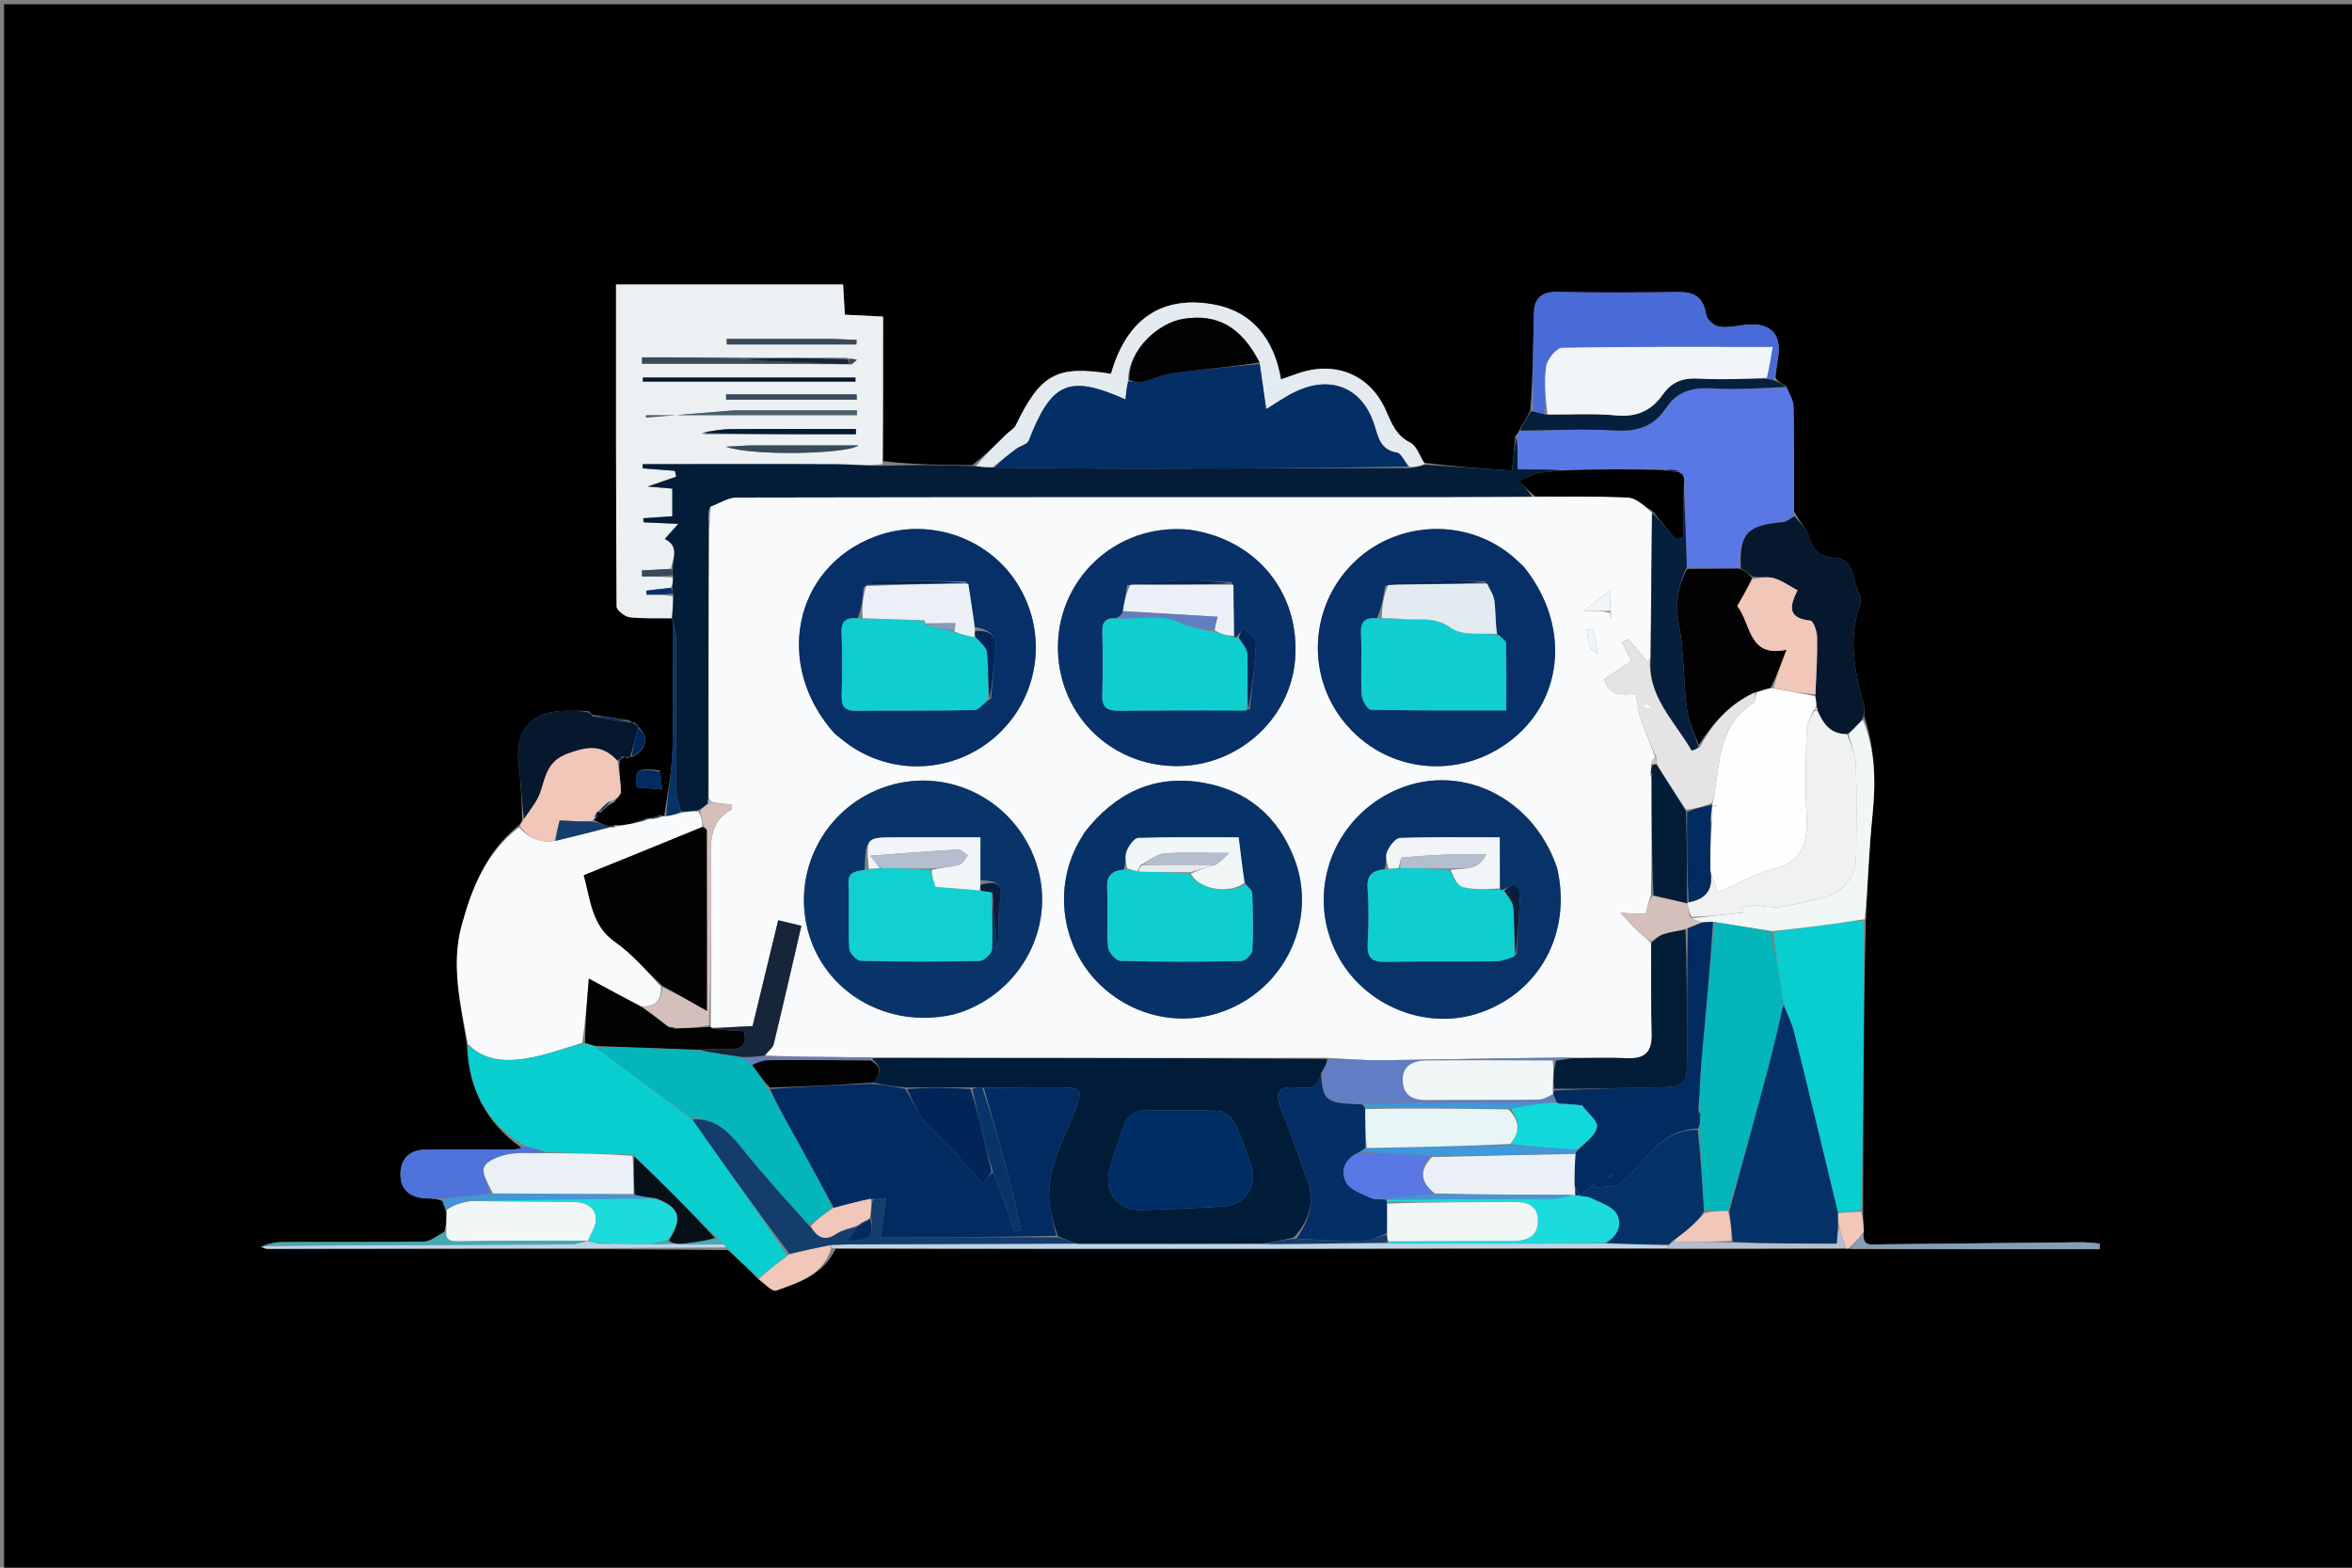 <svg version="1.1" id="Layer_1" xmlns="http://www.w3.org/2000/svg" xmlns:xlink="http://www.w3.org/1999/xlink" x="0px" y="0px"
	 width="100%" viewBox="0 0 612 408" enable-background="new 0 0 612 408" xml:space="preserve">
<rect x="0" y="0" width="612" height="408" fill="#808080" stroke="none"/>
<path fill="#000000" opacity="1" stroke="none" 
	d="
M457,409 
	C304.704,409 152.908,409 1.056,409 
	C1.056,273.071 1.056,137.141 1.056,1.106 
	C204.879,1.106 408.759,1.106 612.819,1.106 
	C612.819,137 612.819,273 612.819,409 
	C561.141,409 509.32,409 457,409 
M169.043,213.041 
	C169.043,213.041 169.115,213.094 168.36,212.969 
	C167.226,213.332 166.093,213.696 164.299,214.378 
	C162.859,214.63 161.419,214.881 159.854,214.702 
	C159.637,214.891 159.421,215.08 158.967,215.108 
	C158.967,215.108 159.217,215.248 158.372,215.053 
	C157.034,214.603 155.696,214.154 154.461,213.33 
	C154.461,213.33 154.733,213.051 155.275,212.79 
	C155.328,212.668 155.441,212.534 155.42,212.427 
	C155.372,212.195 155.256,211.978 155.251,211.387 
	C155.251,211.387 155.553,211.162 156.214,211.547 
	C157.169,210.547 158.125,209.547 159.826,208.785 
	C160.438,207.853 161.581,206.908 161.561,205.989 
	C161.505,203.309 160.984,200.64 161.234,197.858 
	C161.516,197.587 161.797,197.315 162.471,197.035 
	C162.471,197.035 162.863,197.009 163.106,197.372 
	C163.421,197.252 163.736,197.133 163.997,197 
	C163.997,197 164.01,197.054 164.719,196.941 
	C168.351,194.796 168.989,192.166 165.994,189.002 
	C165.994,189.002 166.049,189.002 165.836,188.562 
	C165.643,188.278 165.377,188.103 164.569,187.995 
	C164.569,187.995 164.097,187.995 163.625,187.462 
	C160.419,186.957 157.213,186.452 153.992,186.001 
	C153.992,186.001 154.049,186.002 153.85,185.578 
	C153.671,185.297 153.416,185.133 152.158,185.033 
	C150.661,185.024 149.164,185.006 147.668,185.005 
	C138.109,184.998 133.805,190.036 135.017,199.449 
	C135.603,203.994 135.709,208.602 135.87,213.661 
	C135.623,214.086 135.376,214.512 134.505,215.227 
	C126.439,221.875 122.806,231.143 120.16,240.727 
	C117.297,251.1 119.84,261.437 121.522,272.181 
	C121.955,283.419 126.51,292.294 135.838,298.845 
	C135.027,298.953 134.216,299.153 133.404,299.155 
	C125.81,299.172 118.213,299.048 110.621,299.191 
	C106.529,299.268 104.125,301.663 104.203,305.765 
	C104.276,309.643 106.706,311.643 110.544,311.863 
	C112.025,311.948 113.513,311.913 115.074,312.569 
	C115.388,313.332 115.701,314.095 116.192,315.736 
	C116.171,317.222 116.149,318.708 115.584,320.727 
	C113.814,321.567 112.056,323.104 110.273,323.134 
	C97.966,323.341 85.654,323.202 73.343,323.263 
	C71.607,323.272 69.873,323.76 67.719,324.553 
	C68.35,324.712 68.982,325.01 69.613,325.01 
	C109.394,324.984 149.175,324.933 189.47,325.355 
	C192.106,327.784 194.742,330.213 197.389,333.015 
	C198.94,334.032 200.929,336.249 201.969,335.869 
	C207.795,333.742 214.125,331.941 217.427,325.008 
	C253.36,325.007 289.293,325.026 325.226,324.998 
	C361.48,324.971 397.735,324.897 434.674,325.035 
	C449.814,324.984 464.954,324.933 480.509,324.993 
	C480.509,324.993 480.935,324.943 481.867,325.118 
	C503.344,325.118 524.822,325.118 546.3,325.118 
	C546.323,324.625 546.346,324.132 546.37,323.639 
	C544.704,323.523 543.037,323.292 541.373,323.308 
	C523.921,323.474 506.47,323.692 489.018,323.857 
	C487.054,323.875 484.392,324.646 484.991,320.176 
	C484.871,318.571 484.751,316.966 484.784,314.392 
	C484.844,289.426 484.903,264.46 485.512,238.975 
	C486.052,230.053 486.301,221.102 487.216,212.219 
	C488.095,203.692 488.014,195.375 485.061,186.35 
	C485.045,185.354 485.238,184.299 484.978,183.372 
	C482.598,174.882 480.818,166.4 483.951,157.676 
	C484.266,156.8 484.323,155.487 483.883,154.742 
	C481.924,151.433 482.81,145.671 477.656,145.215 
	C473.606,144.856 471.78,143.531 470.713,139.773 
	C470.116,137.668 468.329,135.9 466.809,133.079 
	C466.791,123.965 466.856,114.849 466.677,105.738 
	C466.646,104.149 465.584,102.579 464.692,100.381 
	C463.689,99.895 462.685,99.409 461.972,98.313 
	C462.195,96.592 462.374,94.865 462.648,93.153 
	C463.66,86.83 460.655,83.809 454.122,84.553 
	C451.824,84.815 449.447,85.35 447.232,84.99 
	C445.965,84.784 444.15,83.15 443.965,81.946 
	C443.313,77.71 441.185,75.968 436.966,76.011 
	C426.307,76.12 415.644,76.178 404.988,75.98 
	C401.126,75.909 399.267,77.748 399.156,81.131 
	C398.875,89.729 398.932,98.337 398.158,107.019 
	C397.141,108.732 396.125,110.446 395.052,112.575 
	C395.052,112.575 394.844,112.939 394.261,113.525 
	C394.011,116.247 393.761,118.97 393.44,122.465 
	C385.643,121.944 378.292,121.452 370.511,120.421 
	C369.363,118.632 368.618,116.033 366.984,115.218 
	C363.334,113.397 362.137,110.315 360.685,106.974 
	C356.62,97.626 347.733,93.868 338.013,97.095 
	C336.479,97.605 334.96,98.16 333.317,98.735 
	C331.514,88.124 325.72,80.865 315.31,79.151 
	C301.239,76.834 292.777,84.157 289.097,97.293 
	C274.901,95.019 270.77,97.335 264.301,110.71 
	C263.87,111.602 262.757,112.155 261.995,112.899 
	C259.259,115.57 256.536,118.256 252.999,121.055 
	C245.334,121.006 237.668,120.957 229.78,120.005 
	C229.78,107.556 229.78,95.106 229.78,82.392 
	C226.192,82.217 223.104,82.068 219.832,81.909 
	C219.668,79.096 219.519,76.535 219.374,74.044 
	C199.49,74.044 180.063,74.044 160.297,74.044 
	C160.297,102.227 160.261,130.041 160.447,157.854 
	C160.454,158.835 162.594,160.498 163.875,160.644 
	C167.497,161.054 171.19,160.839 174.869,161.001 
	C174.869,161.001 174.994,161.04 175.064,161.97 
	C175.07,173.077 175.305,184.191 174.987,195.288 
	C174.825,200.986 173.676,206.655 172.826,212.444 
	C172.826,212.444 172.644,212.433 171.871,212.133 
	C170.93,212.465 169.988,212.798 169.043,213.041 
M171.606,200.518 
	C165.86,199.712 164.917,200.444 165.736,204.94 
	C167.667,205.094 169.573,205.246 172.211,205.457 
	C172.142,204.092 172.069,202.629 171.606,200.518 
z"/>
<path fill="#ECF0F2" opacity="1" stroke="none" 
	d="
M174.854,160.871 
	C171.19,160.839 167.497,161.054 163.875,160.644 
	C162.594,160.498 160.454,158.835 160.447,157.854 
	C160.261,130.041 160.297,102.227 160.297,74.044 
	C180.063,74.044 199.49,74.044 219.374,74.044 
	C219.519,76.535 219.668,79.096 219.832,81.909 
	C223.104,82.068 226.192,82.217 229.78,82.392 
	C229.78,95.106 229.78,107.556 229.632,120.779 
	C225.609,121.3 221.736,120.849 217.861,120.828 
	C202.563,120.745 187.264,120.797 171.965,120.799 
	C170.389,120.8 168.813,120.799 167.237,120.799 
	C167.221,121.164 167.205,121.528 167.189,121.893 
	C170,122.107 172.812,122.321 175.623,122.535 
	C175.73,123.045 175.837,123.554 175.944,124.064 
	C173.933,124.758 171.923,125.452 168.538,126.621 
	C171.651,126.885 173.264,127.021 174.941,127.164 
	C174.941,129.631 174.941,132.006 174.941,134.363 
	C172.138,134.553 169.756,134.715 167.375,134.877 
	C167.405,135.228 167.435,135.579 167.466,135.93 
	C170.082,136.051 172.699,136.171 176.488,136.346 
	C174.667,138.387 173.849,139.304 172.992,140.264 
	C176.878,142.192 175.039,145.331 174.573,148.046 
	C171.755,148.187 169.382,148.319 167.01,148.451 
	C167.032,148.985 167.054,149.518 167.076,150.052 
	C169.712,150.052 172.347,150.052 175.111,150.276 
	C175.132,151.335 175.025,152.17 174.517,152.993 
	C172.128,153.23 170.139,153.48 168.15,153.729 
	C168.187,154.077 168.223,154.425 168.259,154.773 
	C170.519,154.773 172.779,154.773 175.169,155.196 
	C175.152,157.37 175.003,159.12 174.854,160.871 
M221.616,94.901 
	C222.069,94.478 222.522,94.055 222.974,93.633 
	C222.303,93.483 221.631,93.332 220.032,93.081 
	C211.047,93.115 202.062,93.15 192.144,93.006 
	C183.782,93.006 175.42,93.006 167.058,93.006 
	C167.059,93.557 167.06,94.108 167.061,94.659 
	C184.018,94.659 200.975,94.659 218.517,94.81 
	C219.337,94.781 220.157,94.752 221.616,94.901 
M190.668,106.799 
	C183.135,107.433 175.602,108.067 168.069,108.701 
	C168.066,108.481 168.064,108.261 168.061,108.041 
	C186.366,108.041 204.672,108.041 222.977,108.041 
	C222.969,107.627 222.96,107.213 222.952,106.799 
	C212.514,106.799 202.076,106.799 190.668,106.799 
M194.622,115.928 
	C192.72,116.036 190.818,116.145 188.916,116.254 
	C195.447,118.737 220.674,118.186 223.333,115.928 
	C213.744,115.928 204.667,115.928 194.622,115.928 
M203.505,104.003 
	C209.985,104.003 216.465,104.003 222.945,104.003 
	C222.93,103.546 222.915,103.088 222.901,102.63 
	C211.58,102.63 200.259,102.63 188.939,102.63 
	C188.934,103.088 188.93,103.546 188.925,104.003 
	C193.453,104.003 197.981,104.003 203.505,104.003 
M216.361,88.207 
	C207.271,88.207 198.181,88.207 189.091,88.207 
	C189.104,88.685 189.118,89.164 189.132,89.643 
	C200.367,89.643 211.602,89.643 222.838,89.643 
	C222.858,89.249 222.878,88.855 222.898,88.462 
	C221.037,88.376 219.176,88.291 216.361,88.207 
M178.523,99.3 
	C193.218,99.3 207.912,99.3 222.607,99.3 
	C222.601,98.952 222.594,98.604 222.588,98.256 
	C204.159,98.256 185.73,98.256 167.301,98.256 
	C167.289,98.604 167.277,98.952 167.266,99.3 
	C170.688,99.3 174.11,99.3 178.523,99.3 
M182.856,113.023 
	C196.143,113.023 209.429,113.023 222.715,113.023 
	C222.713,112.565 222.711,112.107 222.71,111.648 
	C211.941,111.648 201.172,111.599 190.405,111.682 
	C187.655,111.704 184.908,112.145 182.856,113.023 
z"/>
<path fill="#031D38" opacity="1" stroke="none" 
	d="
M174.862,160.936 
	C175.003,159.12 175.152,157.37 175.171,154.901 
	C175,153.79 174.958,153.397 174.917,153.005 
	C175.025,152.17 175.132,151.335 175.113,149.939 
	C174.996,148.932 175.008,148.485 175.019,148.037 
	C175.039,145.331 176.878,142.192 172.992,140.264 
	C173.849,139.304 174.667,138.387 176.488,136.346 
	C172.699,136.171 170.082,136.051 167.466,135.93 
	C167.435,135.579 167.405,135.228 167.375,134.877 
	C169.756,134.715 172.138,134.553 174.941,134.363 
	C174.941,132.006 174.941,129.631 174.941,127.164 
	C173.264,127.021 171.651,126.885 168.538,126.621 
	C171.923,125.452 173.933,124.758 175.944,124.064 
	C175.837,123.554 175.73,123.045 175.623,122.535 
	C172.812,122.321 170,122.107 167.189,121.893 
	C167.205,121.528 167.221,121.164 167.237,120.799 
	C168.813,120.799 170.389,120.8 171.965,120.799 
	C187.264,120.797 202.563,120.745 217.861,120.828 
	C221.736,120.849 225.609,121.3 229.743,121.23 
	C237.668,120.957 245.334,121.006 253.573,121.314 
	C255.527,121.579 256.906,121.585 258.732,121.684 
	C271.806,121.849 284.433,121.99 297.06,121.978 
	C320.203,121.957 343.346,121.845 366.834,121.826 
	C368.434,121.575 369.687,121.268 370.941,120.961 
	C378.292,121.452 385.643,121.944 393.44,122.465 
	C393.761,118.97 394.011,116.247 394.592,113.691 
	C394.923,116.416 394.923,118.975 394.923,122.154 
	C399.485,122.154 403.246,122.154 406.7,122.423 
	C404.44,122.803 402.434,122.679 400.546,123.093 
	C398.689,123.502 396.951,124.457 395.161,125.172 
	C396.446,126.473 397.732,127.774 398.564,129.213 
	C391.116,129.367 384.12,129.397 377.124,129.397 
	C315.323,129.399 253.522,129.37 191.721,129.498 
	C189.443,129.503 187.168,131.033 184.619,132.13 
	C184.359,133.949 184.371,135.489 184.34,137.494 
	C184.332,161.288 184.367,184.617 184.279,208.189 
	C184.18,208.613 184.205,208.794 184.047,209.21 
	C183.244,209.918 182.624,210.39 181.631,210.87 
	C180.032,211.08 178.808,211.28 177.214,211.184 
	C176.545,209.135 175.994,207.385 175.984,205.631 
	C175.91,192.499 175.978,179.367 175.901,166.235 
	C175.891,164.502 175.31,162.772 174.994,161.04 
	C174.994,161.04 174.869,161.001 174.862,160.936 
z"/>
<path fill="#F8FAFB" opacity="1" stroke="none" 
	d="
M177.583,211.481 
	C178.808,211.28 180.032,211.08 181.774,211.207 
	C182.546,212.703 182.801,213.871 182.752,215.232 
	C172.241,219.554 162.034,223.682 151.903,227.78 
	C153.714,234.444 153.987,240.936 160.121,245.203 
	C164.566,248.295 168.12,252.666 172.03,256.825 
	C172.069,260.514 170.433,262.124 166.765,261.944 
	C162.094,259.501 157.772,257.156 153.228,254.691 
	C152.735,260.637 152.295,265.943 151.496,271.417 
	C146.386,272.925 141.706,274.72 136.863,275.486 
	C131.479,276.338 125.995,276.067 121.74,271.697 
	C119.84,261.437 117.297,251.1 120.16,240.727 
	C122.806,231.143 126.439,221.875 135.074,215.311 
	C137.814,218.304 140.69,219.464 144.643,218.805 
	C149.748,217.578 154.482,216.413 159.217,215.248 
	C159.217,215.248 158.967,215.108 159.303,215.284 
	C159.638,215.461 159.979,215.133 159.979,215.133 
	C161.419,214.881 162.859,214.63 165,214.277 
	C166.84,213.816 167.978,213.455 169.115,213.094 
	C169.115,213.094 169.043,213.041 169.418,213.135 
	C170.743,212.963 171.693,212.698 172.644,212.433 
	C172.644,212.433 172.826,212.444 173.301,212.449 
	C175.045,212.13 176.314,211.806 177.583,211.481 
z"/>
<path fill="#09CECF" opacity="1" stroke="none" 
	d="
M121.631,271.939 
	C125.995,276.067 131.479,276.338 136.863,275.486 
	C141.706,274.72 146.386,272.925 151.869,271.6 
	C153.389,271.813 154.178,272.011 155.023,272.545 
	C163.408,278.928 171.737,284.974 180.158,291.348 
	C188.498,303.257 196.748,314.839 204.804,326.678 
	C202.2,328.838 199.789,330.74 197.378,332.643 
	C194.742,330.213 192.106,327.784 189.152,324.903 
	C188.665,324.197 188.453,323.986 188.132,323.555 
	C187.552,322.866 187.036,322.441 186.245,321.79 
	C178.996,314.58 172.023,307.597 164.619,300.47 
	C156.841,300.232 149.495,300.139 141.92,299.778 
	C139.925,299.046 138.157,298.581 136.389,298.116 
	C126.51,292.294 121.955,283.419 121.631,271.939 
z"/>
<path fill="#5978E5" opacity="1" stroke="none" 
	d="
M407.007,122.154 
	C403.246,122.154 399.485,122.154 394.923,122.154 
	C394.923,118.975 394.923,116.416 394.883,113.398 
	C394.844,112.939 395.052,112.575 395.535,112.288 
	C404.152,111.97 412.308,111.566 420.412,112.039 
	C426.098,112.371 430.362,110.967 433.522,106.156 
	C436.238,102.021 440.151,100.796 445.094,101.066 
	C451.708,101.427 458.362,101.057 464.999,101 
	C465.584,102.579 466.646,104.149 466.677,105.738 
	C466.856,114.849 466.791,123.965 466.762,133.882 
	C465.725,135.111 464.761,135.828 463.742,135.915 
	C454.573,136.7 452.535,138.935 452.539,147.97 
	C447.74,147.993 443.369,148.018 438.927,147.575 
	C438.648,139.962 438.439,132.817 438.286,125.386 
	C438.246,124.731 438.151,124.362 438.03,123.716 
	C437.707,123.246 437.409,123.054 437.055,122.923 
	C436.998,122.985 437.114,122.867 436.897,122.565 
	C435.45,122.223 434.221,122.182 432.528,122.071 
	C423.712,122.051 415.359,122.103 407.007,122.154 
z"/>
<path fill="#09CECF" opacity="1" stroke="none" 
	d="
M484.963,239.495 
	C484.903,264.46 484.844,289.426 484.344,314.851 
	C482.022,315.438 480.14,315.565 478.173,315.33 
	C474.378,299.627 470.714,284.276 466.913,268.959 
	C466.252,266.294 465.015,263.771 464.044,260.759 
	C463.034,254.391 462.025,248.446 461.476,242.469 
	C469.612,241.456 477.287,240.475 484.963,239.495 
z"/>
<path fill="#486BD8" opacity="1" stroke="none" 
	d="
M398.853,106.941 
	C398.932,98.337 398.875,89.729 399.156,81.131 
	C399.267,77.748 401.126,75.909 404.988,75.98 
	C415.644,76.178 426.307,76.12 436.966,76.011 
	C441.185,75.968 443.313,77.71 443.965,81.946 
	C444.15,83.15 445.965,84.784 447.232,84.99 
	C449.447,85.35 451.824,84.815 454.122,84.553 
	C460.655,83.809 463.66,86.83 462.648,93.153 
	C462.374,94.865 462.195,96.592 461.553,98.579 
	C460.601,98.753 460.067,98.661 459.748,98.324 
	C460.363,95.671 460.763,93.263 461.256,90.299 
	C442.318,90.299 424.386,90.181 406.462,90.515 
	C404.987,90.543 402.6,93.49 402.322,95.334 
	C401.709,99.396 402.174,103.619 401.835,107.828 
	C400.598,107.567 399.726,107.254 398.853,106.941 
z"/>
<path fill="#06182E" opacity="1" stroke="none" 
	d="
M452.967,147.973 
	C452.535,138.935 454.573,136.7 463.742,135.915 
	C464.761,135.828 465.725,135.111 466.897,134.333 
	C468.329,135.9 470.116,137.668 470.713,139.773 
	C471.78,143.531 473.606,144.856 477.656,145.215 
	C482.81,145.671 481.924,151.433 483.883,154.742 
	C484.323,155.487 484.266,156.8 483.951,157.676 
	C480.818,166.4 482.598,174.882 484.978,183.372 
	C485.238,184.299 485.045,185.354 484.756,186.913 
	C483.301,188.692 482.152,189.909 480.628,191.058 
	C476.06,191.084 474.338,188.163 472.908,184.699 
	C472.947,184.465 472.728,184.042 472.76,183.672 
	C472.616,182.593 472.439,181.884 472.383,180.707 
	C472.636,175.411 472.913,170.579 472.812,165.755 
	C472.781,164.271 471.836,161.599 471.106,161.527 
	C464.555,160.876 466.005,157.129 467.715,153.621 
	C465.467,152.425 463.643,151.081 461.601,150.483 
	C459.904,149.987 457.951,150.368 455.967,150.039 
	C454.87,149.136 453.919,148.554 452.967,147.973 
z"/>
<path fill="#E4EBF0" opacity="1" stroke="none" 
	d="
M370.726,120.691 
	C369.687,121.268 368.434,121.575 366.739,121.472 
	C365.371,119.927 364.583,117.989 363.493,117.8 
	C359.205,117.056 358.674,113.971 357.598,110.581 
	C354.523,100.89 346.312,97.54 337.048,101.96 
	C334.292,103.275 331.777,105.093 329.474,106.486 
	C328.895,102.428 328.345,98.575 327.754,94.359 
	C323,85.025 316.69,81.554 307.853,82.99 
	C301.544,84.016 293.638,90.842 293.504,98.921 
	C293.15,100.772 293.01,102.291 292.856,103.957 
	C278.1,97.403 273.616,99.436 267.68,114.689 
	C267.297,115.672 265.469,116.04 264.41,116.825 
	C262.332,118.365 260.323,119.997 258.285,121.592 
	C256.906,121.585 255.527,121.579 253.978,121.254 
	C256.536,118.256 259.259,115.57 261.995,112.899 
	C262.757,112.155 263.87,111.602 264.301,110.71 
	C270.77,97.335 274.901,95.019 289.097,97.293 
	C292.777,84.157 301.239,76.834 315.31,79.151 
	C325.72,80.865 331.514,88.124 333.317,98.735 
	C334.96,98.16 336.479,97.605 338.013,97.095 
	C347.733,93.868 356.62,97.626 360.685,106.974 
	C362.137,110.315 363.334,113.397 366.984,115.218 
	C368.618,116.033 369.363,118.632 370.726,120.691 
z"/>
<path fill="#F1F6F6" opacity="1" stroke="none" 
	d="
M481.003,191.125 
	C482.152,189.909 483.301,188.692 484.746,187.36 
	C488.014,195.375 488.095,203.692 487.216,212.219 
	C486.301,221.102 486.052,230.053 485.238,239.235 
	C477.287,240.475 469.612,241.456 461.141,242.334 
	C455.603,241.479 450.86,240.726 445.733,239.924 
	C444.584,239.944 443.819,240.012 442.74,240.009 
	C441.572,239.613 440.716,239.288 440.268,238.967 
	C445.065,238.463 449.455,237.956 453.772,237.457 
	C453.663,237.27 453.331,236.702 453,236.135 
	C454.21,235.966 455.422,235.639 456.628,235.662 
	C458.765,235.703 460.942,236.305 463.023,236.044 
	C466.447,235.613 469.788,234.568 473.199,233.986 
	C479.003,232.994 482.955,228.592 482.987,222.719 
	C483.03,214.815 483.161,206.905 482.905,199.01 
	C482.82,196.364 481.667,193.752 481.003,191.125 
z"/>
<path fill="#F0C7B9" opacity="1" stroke="none" 
	d="
M144.272,218.868 
	C140.69,219.464 137.814,218.304 135.386,215.166 
	C135.376,214.512 135.623,214.086 136.273,213.27 
	C138.025,210.6 139.811,208.466 140.622,206.01 
	C142.008,201.813 142.414,197.947 147.962,195.999 
	C152.861,194.277 156.624,193.57 160.683,197.941 
	C160.696,197.911 160.645,197.966 160.645,197.966 
	C160.984,200.64 161.505,203.309 161.561,205.989 
	C161.581,206.908 160.438,207.853 159.251,208.453 
	C157.636,209.134 156.594,210.148 155.553,211.162 
	C155.553,211.162 155.251,211.387 155.016,211.731 
	C154.765,212.401 154.749,212.726 154.733,213.051 
	C154.733,213.051 154.461,213.33 154.093,213.64 
	C151.252,213.822 148.778,213.693 145.624,213.53 
	C145.294,214.833 144.783,216.851 144.272,218.868 
z"/>
<path fill="#F1F6F6" opacity="1" stroke="none" 
	d="
M116.128,320.194 
	C116.149,318.708 116.171,317.222 116.191,314.9 
	C118.158,313.533 120.126,313.002 122.547,312.575 
	C131.814,312.716 140.63,312.66 149.442,312.822 
	C154.579,312.917 156.456,316.411 153.98,320.817 
	C153.591,321.51 153.292,322.254 152.969,322.991 
	C152.987,323.008 152.994,322.959 152.528,322.899 
	C141.136,322.899 130.21,322.886 119.287,323.078 
	C116.986,323.118 115.841,322.633 116.128,320.194 
z"/>
<path fill="#06182E" opacity="1" stroke="none" 
	d="
M160.67,197.971 
	C156.624,193.57 152.861,194.277 147.962,195.999 
	C142.414,197.947 142.008,201.813 140.622,206.01 
	C139.811,208.466 138.025,210.6 136.355,213.03 
	C135.709,208.602 135.603,203.994 135.017,199.449 
	C133.805,190.036 138.109,184.998 147.668,185.005 
	C149.164,185.006 150.661,185.024 152.715,185.272 
	C153.472,185.768 153.73,185.932 154.049,186.002 
	C154.049,186.002 153.992,186.001 154.079,186.369 
	C157.476,187.156 160.786,187.576 164.097,187.995 
	C164.097,187.995 164.569,187.995 164.903,188.239 
	C165.446,188.753 165.716,188.926 166.049,189.002 
	C166.049,189.002 165.994,189.002 165.993,189.371 
	C165.331,192.178 164.671,194.616 164.01,197.054 
	C164.01,197.054 163.997,197 163.727,196.996 
	C163.259,196.997 163.061,197.003 162.863,197.009 
	C162.863,197.009 162.471,197.035 162.041,196.885 
	C161.298,197.147 160.984,197.559 160.67,197.971 
z"/>
<path fill="#4D73DB" opacity="1" stroke="none" 
	d="
M136.114,298.481 
	C138.157,298.581 139.925,299.046 141.447,299.862 
	C138.226,300.235 135.168,299.842 132.301,300.409 
	C129.974,300.869 126.773,301.989 125.994,303.728 
	C125.25,305.385 127.137,308.222 127.368,310.656 
	C122.912,311.159 118.955,311.545 114.998,311.932 
	C113.513,311.913 112.025,311.948 110.544,311.863 
	C106.706,311.643 104.276,309.643 104.203,305.765 
	C104.125,301.663 106.529,299.268 110.621,299.191 
	C118.213,299.048 125.81,299.172 133.404,299.155 
	C134.216,299.153 135.027,298.953 136.114,298.481 
z"/>
<path fill="#061F3C" opacity="1" stroke="none" 
	d="
M459.534,98.569 
	C460.067,98.661 460.601,98.753 461.408,98.884 
	C462.685,99.409 463.689,99.895 464.846,100.691 
	C458.362,101.057 451.708,101.427 445.094,101.066 
	C440.151,100.796 436.238,102.021 433.522,106.156 
	C430.362,110.967 426.098,112.371 420.412,112.039 
	C412.308,111.566 404.152,111.97 395.563,112.08 
	C396.125,110.446 397.141,108.732 398.506,106.98 
	C399.726,107.254 400.598,107.567 402.284,107.904 
	C408.903,107.949 414.749,107.548 420.501,108.113 
	C425.91,108.643 429.777,106.833 432.736,102.597 
	C435.062,99.264 438.11,98.294 442.124,98.526 
	C447.909,98.861 453.729,98.585 459.534,98.569 
z"/>
<path fill="#BBD4E7" opacity="1" stroke="none" 
	d="
M433.989,324.844 
	C397.735,324.897 361.48,324.971 325.226,324.998 
	C289.293,325.026 253.36,325.007 216.809,324.857 
	C216.027,324.51 215.914,324.287 216.333,323.982 
	C218.969,323.899 221.121,323.858 223.274,323.849 
	C242.148,323.775 261.021,323.706 280.37,323.701 
	C296.931,323.729 313.017,323.692 329.545,323.773 
	C340.262,323.738 350.535,323.586 361.259,323.611 
	C380.208,323.719 398.707,323.65 417.658,323.629 
	C423.406,323.78 428.702,323.883 433.993,324.201 
	C433.989,324.415 433.989,324.844 433.989,324.844 
z"/>
<path fill="#F0C7B9" opacity="1" stroke="none" 
	d="
M215.851,324.038 
	C215.914,324.287 216.027,324.51 216.303,324.856 
	C214.125,331.941 207.795,333.742 201.969,335.869 
	C200.929,336.249 198.94,334.032 197.384,332.829 
	C199.789,330.74 202.2,328.838 205.205,326.55 
	C209.15,325.456 212.5,324.747 215.851,324.038 
z"/>
<path fill="#BBD4E7" opacity="1" stroke="none" 
	d="
M188.196,323.821 
	C188.453,323.986 188.665,324.197 188.895,324.668 
	C149.175,324.933 109.394,324.984 69.613,325.01 
	C68.982,325.01 68.35,324.712 68.385,324.311 
	C95.508,324.014 121.964,323.976 148.419,323.866 
	C149.945,323.859 151.469,323.274 152.994,322.958 
	C152.994,322.959 152.987,323.008 153.264,323.142 
	C153.979,323.316 154.417,323.356 155.114,323.546 
	C156.152,323.701 156.931,323.705 158.138,323.756 
	C159.133,323.744 159.701,323.685 160.38,323.677 
	C160.49,323.727 160.717,323.641 161.183,323.732 
	C164.175,323.79 166.701,323.756 169.635,323.787 
	C171.706,323.826 173.369,323.799 175.364,323.737 
	C176.141,323.705 176.585,323.709 177.46,323.855 
	C181.325,323.939 184.761,323.88 188.196,323.821 
z"/>
<path fill="#839EB6" opacity="1" stroke="none" 
	d="
M484.896,320.996 
	C484.392,324.646 487.054,323.875 489.018,323.857 
	C506.47,323.692 523.921,323.474 541.373,323.308 
	C543.037,323.292 544.704,323.523 546.37,323.639 
	C546.346,324.132 546.323,324.625 546.3,325.118 
	C524.822,325.118 503.344,325.118 481.683,324.855 
	C482.632,323.394 483.764,322.195 484.896,320.996 
z"/>
<path fill="#40ABB6" opacity="1" stroke="none" 
	d="
M152.528,322.899 
	C151.469,323.274 149.945,323.859 148.419,323.866 
	C121.964,323.976 95.508,324.014 68.595,324.047 
	C69.873,323.76 71.607,323.272 73.343,323.263 
	C85.654,323.202 97.966,323.341 110.273,323.134 
	C112.056,323.104 113.814,321.567 115.856,320.461 
	C115.841,322.633 116.986,323.118 119.287,323.078 
	C130.21,322.886 141.136,322.899 152.528,322.899 
z"/>
<path fill="#B4BECF" opacity="1" stroke="none" 
	d="
M434.332,324.939 
	C433.989,324.844 433.989,324.415 434.212,324.085 
	C434.694,323.544 434.91,323.295 435.398,323.152 
	C440.549,323.254 445.384,323.214 450.532,323.414 
	C459.821,323.655 468.797,323.655 477.92,323.655 
	C478.062,321.936 478.183,320.479 478.507,319.293 
	C479.172,321.337 479.633,323.109 480.094,324.882 
	C464.954,324.933 449.814,324.984 434.332,324.939 
z"/>
<path fill="#073268" opacity="1" stroke="none" 
	d="
M177.214,211.184 
	C176.314,211.806 175.045,212.13 173.374,212.396 
	C173.676,206.655 174.825,200.986 174.987,195.288 
	C175.305,184.191 175.07,173.077 175.029,161.505 
	C175.31,162.772 175.891,164.502 175.901,166.235 
	C175.978,179.367 175.91,192.499 175.984,205.631 
	C175.994,207.385 176.545,209.135 177.214,211.184 
z"/>
<path fill="#4097D9" opacity="1" stroke="none" 
	d="
M115.036,312.251 
	C118.955,311.545 122.912,311.159 127.757,310.707 
	C140.706,310.68 152.767,310.717 165.172,310.965 
	C167.261,311.412 169.004,311.648 170.306,311.94 
	C167.706,311.991 165.546,311.957 163.387,311.981 
	C149.623,312.137 135.859,312.306 122.095,312.47 
	C120.126,313.002 118.158,313.533 116.102,314.461 
	C115.701,314.095 115.388,313.332 115.036,312.251 
z"/>
<path fill="#F0C7B9" opacity="1" stroke="none" 
	d="
M480.302,324.938 
	C479.633,323.109 479.172,321.337 478.454,318.881 
	C478.217,317.363 478.238,316.528 478.258,315.693 
	C480.14,315.565 482.022,315.438 484.267,315.336 
	C484.751,316.966 484.871,318.571 484.943,320.586 
	C483.764,322.195 482.632,323.394 481.218,324.768 
	C480.935,324.943 480.509,324.993 480.302,324.938 
z"/>
<path fill="#143C6C" opacity="1" stroke="none" 
	d="
M144.643,218.805 
	C144.783,216.851 145.294,214.833 145.624,213.53 
	C148.778,213.693 151.252,213.822 154.042,213.828 
	C155.696,214.154 157.034,214.603 158.794,215.15 
	C154.482,216.413 149.748,217.578 144.643,218.805 
z"/>
<path fill="#022B61" opacity="1" stroke="none" 
	d="
M171.801,200.841 
	C172.069,202.629 172.142,204.092 172.211,205.457 
	C169.573,205.246 167.667,205.094 165.736,204.94 
	C164.917,200.444 165.86,199.712 171.801,200.841 
z"/>
<path fill="#012558" opacity="1" stroke="none" 
	d="
M164.365,196.998 
	C164.671,194.616 165.331,192.178 166.002,189.346 
	C168.989,192.166 168.351,194.796 164.365,196.998 
z"/>
<path fill="#012558" opacity="1" stroke="none" 
	d="
M163.861,187.728 
	C160.786,187.576 157.476,187.156 154.086,186.342 
	C157.213,186.452 160.419,186.957 163.861,187.728 
z"/>
<path fill="#143C6C" opacity="1" stroke="none" 
	d="
M155.883,211.354 
	C156.594,210.148 157.636,209.134 158.879,208.333 
	C158.125,209.547 157.169,210.547 155.883,211.354 
z"/>
<path fill="#073268" opacity="1" stroke="none" 
	d="
M168.738,213.031 
	C167.978,213.455 166.84,213.816 165.33,214.118 
	C166.093,213.696 167.226,213.332 168.738,213.031 
z"/>
<path fill="#073268" opacity="1" stroke="none" 
	d="
M172.258,212.283 
	C171.693,212.698 170.743,212.963 169.419,213.18 
	C169.988,212.798 170.93,212.465 172.258,212.283 
z"/>
<path fill="#012558" opacity="1" stroke="none" 
	d="
M160.683,197.941 
	C160.984,197.559 161.298,197.147 161.845,196.889 
	C161.797,197.315 161.516,197.587 160.939,197.912 
	C160.645,197.966 160.696,197.911 160.683,197.941 
z"/>
<path fill="#012558" opacity="1" stroke="none" 
	d="
M162.984,197.19 
	C163.061,197.003 163.259,196.997 163.754,197.002 
	C163.736,197.133 163.421,197.252 162.984,197.19 
z"/>
<path fill="#012558" opacity="1" stroke="none" 
	d="
M165.943,188.782 
	C165.716,188.926 165.446,188.753 165.138,188.26 
	C165.377,188.103 165.643,188.278 165.943,188.782 
z"/>
<path fill="#143C6C" opacity="1" stroke="none" 
	d="
M155.004,212.921 
	C154.749,212.726 154.765,212.401 154.974,211.915 
	C155.256,211.978 155.372,212.195 155.42,212.427 
	C155.441,212.534 155.328,212.668 155.004,212.921 
z"/>
<path fill="#012558" opacity="1" stroke="none" 
	d="
M153.949,185.79 
	C153.73,185.932 153.472,185.768 153.18,185.298 
	C153.416,185.133 153.671,185.297 153.949,185.79 
z"/>
<path fill="#143C6C" opacity="1" stroke="none" 
	d="
M159.916,214.917 
	C159.979,215.133 159.638,215.461 159.421,215.365 
	C159.421,215.08 159.637,214.891 159.916,214.917 
z"/>
<path fill="#485E6C" opacity="1" stroke="none" 
	d="
M191.153,106.799 
	C202.076,106.799 212.514,106.799 222.952,106.799 
	C222.96,107.213 222.969,107.627 222.977,108.041 
	C204.672,108.041 186.366,108.041 168.061,108.041 
	C168.064,108.261 168.066,108.481 168.069,108.701 
	C175.602,108.067 183.135,107.433 191.153,106.799 
z"/>
<path fill="#374B5C" opacity="1" stroke="none" 
	d="
M217.931,94.659 
	C200.975,94.659 184.018,94.659 167.061,94.659 
	C167.06,94.108 167.059,93.557 167.058,93.006 
	C175.42,93.006 183.782,93.006 192.932,93.342 
	C195.532,93.765 197.343,93.864 199.155,93.935 
	C205.414,94.182 211.673,94.419 217.931,94.659 
z"/>
<path fill="#374B5C" opacity="1" stroke="none" 
	d="
M195.107,115.928 
	C204.667,115.928 213.744,115.928 223.333,115.928 
	C220.674,118.186 195.447,118.737 188.916,116.254 
	C190.818,116.145 192.72,116.036 195.107,115.928 
z"/>
<path fill="#374B5C" opacity="1" stroke="none" 
	d="
M203.007,104.003 
	C197.981,104.003 193.453,104.003 188.925,104.003 
	C188.93,103.546 188.934,103.088 188.939,102.63 
	C200.259,102.63 211.58,102.63 222.901,102.63 
	C222.915,103.088 222.93,103.546 222.945,104.003 
	C216.465,104.003 209.985,104.003 203.007,104.003 
z"/>
<path fill="#374B5C" opacity="1" stroke="none" 
	d="
M216.838,88.206 
	C219.176,88.291 221.037,88.376 222.898,88.462 
	C222.878,88.855 222.858,89.249 222.838,89.643 
	C211.602,89.643 200.367,89.643 189.132,89.643 
	C189.118,89.164 189.104,88.685 189.091,88.207 
	C198.181,88.207 207.271,88.207 216.838,88.206 
z"/>
<path fill="#06182E" opacity="1" stroke="none" 
	d="
M178.028,99.3 
	C174.11,99.3 170.688,99.3 167.266,99.3 
	C167.277,98.952 167.289,98.604 167.301,98.256 
	C185.73,98.256 204.159,98.256 222.588,98.256 
	C222.594,98.604 222.601,98.952 222.607,99.3 
	C207.912,99.3 193.218,99.3 178.028,99.3 
z"/>
<path fill="#011C38" opacity="1" stroke="none" 
	d="
M182.508,112.708 
	C184.908,112.145 187.655,111.704 190.405,111.682 
	C201.172,111.599 211.941,111.648 222.71,111.648 
	C222.711,112.107 222.713,112.565 222.715,113.023 
	C209.429,113.023 196.143,113.023 182.508,112.708 
z"/>
<path fill="#162538" opacity="1" stroke="none" 
	d="
M218.224,94.735 
	C211.673,94.419 205.414,94.182 199.155,93.935 
	C197.343,93.864 195.532,93.765 193.398,93.431 
	C202.062,93.15 211.047,93.115 220.486,93.517 
	C220.952,94.21 220.965,94.466 220.977,94.723 
	C220.157,94.752 219.337,94.781 218.224,94.735 
z"/>
<path fill="#374B5C" opacity="1" stroke="none" 
	d="
M174.573,148.046 
	C175.008,148.485 174.996,148.932 174.984,149.715 
	C172.347,150.052 169.712,150.052 167.076,150.052 
	C167.054,149.518 167.032,148.985 167.01,148.451 
	C169.382,148.319 171.755,148.187 174.573,148.046 
z"/>
<path fill="#073268" opacity="1" stroke="none" 
	d="
M174.517,152.993 
	C174.958,153.397 175,153.79 175.04,154.478 
	C172.779,154.773 170.519,154.773 168.259,154.773 
	C168.223,154.425 168.187,154.077 168.15,153.729 
	C170.139,153.48 172.128,153.23 174.517,152.993 
z"/>
<path fill="#374B5C" opacity="1" stroke="none" 
	d="
M221.297,94.812 
	C220.965,94.466 220.952,94.21 220.95,93.567 
	C221.631,93.332 222.303,93.483 222.974,93.633 
	C222.522,94.055 222.069,94.478 221.297,94.812 
z"/>
<path fill="#F9FAFB" opacity="1" stroke="none" 
	d="
M184.891,131.852 
	C187.168,131.033 189.443,129.503 191.721,129.498 
	C253.522,129.37 315.323,129.399 377.124,129.397 
	C384.12,129.397 391.116,129.367 399.019,129.325 
	C407.863,129.308 415.813,129.065 423.726,129.496 
	C425.857,129.612 427.876,131.774 429.861,133.46 
	C429.705,146.303 429.635,158.684 429.372,171.278 
	C428.972,172.023 428.764,172.556 428.835,172.373 
	C427.135,170.389 425.361,168.319 423.587,166.248 
	C423.098,166.575 422.61,166.902 422.121,167.228 
	C422.81,168.628 423.498,170.027 424.498,172.059 
	C422.336,173.483 420.096,174.96 417.475,176.686 
	C418.407,181.234 422.565,180.9 425.677,180.527 
	C426.155,183.143 426.294,185.369 426.993,187.401 
	C428.128,190.7 429.63,193.872 430.691,197.047 
	C430.104,197.621 429.803,198.246 429.592,199.216 
	C429.658,200.035 429.634,200.508 429.443,201.065 
	C429.392,201.43 429.508,201.711 429.675,202.459 
	C429.762,212.939 429.799,222.952 429.573,233.091 
	C428.969,234.652 428.629,236.087 428.205,237.869 
	C426.744,237.801 425.06,237.722 421.68,237.565 
	C423.835,239.879 424.967,241.228 426.243,242.423 
	C427.267,243.381 428.466,244.153 429.633,245.476 
	C429.694,253.59 429.535,261.241 429.79,268.878 
	C429.947,273.561 428.266,275.629 423.456,275.406 
	C418.647,275.182 413.819,275.392 408.566,275.237 
	C391.794,275.37 375.457,275.74 359.117,275.941 
	C354.703,275.995 350.282,275.537 345.405,275.308 
	C305.639,275.326 266.333,275.352 226.59,275.219 
	C217.16,275.066 208.165,275.071 199.184,274.717 
	C199.925,273.487 201.078,272.72 201.318,271.731 
	C203.776,261.606 206.087,251.445 208.52,240.944 
	C206.164,240.38 204.354,239.947 202.496,239.502 
	C200.174,249.1 198.001,258.082 195.834,267.038 
	C191.914,267.23 188.448,267.399 184.989,267.457 
	C184.995,267.345 184.919,267.136 184.921,266.658 
	C184.964,251.857 185.214,237.529 184.936,223.211 
	C184.834,217.959 185.299,213.505 190.313,210.691 
	C190.447,210.616 190.33,210.093 190.33,209.382 
	C188.606,209.231 186.848,209.076 185.035,208.718 
	C184.905,208.205 184.712,208.016 184.403,207.946 
	C184.367,184.617 184.332,161.288 184.566,137.191 
	C184.854,134.9 184.873,133.376 184.891,131.852 
M418.825,159.48 
	C418.877,159.889 418.93,160.299 418.982,160.708 
	C419.138,160.663 419.431,160.584 419.429,160.576 
	C419.303,160.046 419.152,159.522 419.051,158.365 
	C418.996,157.119 418.942,155.874 418.849,153.747 
	C416.384,155.683 414.852,156.888 412.159,159.003 
	C415.438,159.003 417.216,159.003 418.825,159.48 
M248.217,264.019 
	C249.162,263.707 250.125,263.438 251.051,263.075 
	C266.761,256.919 274.871,239.922 269.534,224.363 
	C264.032,208.327 247.066,199.574 231.101,204.535 
	C215.222,209.469 206.035,225.931 210.174,242.036 
	C214.311,258.135 230.728,267.882 248.217,264.019 
M282.125,216.753 
	C281.537,217.758 280.908,218.742 280.367,219.772 
	C273.815,232.252 276.656,247.821 287.177,257.152 
	C297.885,266.65 313.227,267.708 325.067,259.765 
	C336.785,251.904 341.855,236.872 336.871,223.681 
	C332.661,212.541 324.541,205.584 312.727,203.648 
	C300.227,201.6 290.272,206.356 282.125,216.753 
M405.133,225.699 
	C398.468,206.022 377.325,197.27 360.248,207.119 
	C346.211,215.215 340.608,232.266 347.181,246.882 
	C353.626,261.209 370.518,268.625 385.155,263.553 
	C400.653,258.183 409.005,242.833 405.133,225.699 
M396.274,147.246 
	C395.158,146.251 394.087,145.199 392.919,144.269 
	C380.799,134.615 362.928,135.676 351.974,146.679 
	C340.893,157.809 339.844,175.423 349.533,187.647 
	C360.362,201.308 379.884,203.377 393.61,192.319 
	C407.098,181.451 408.451,162.239 396.274,147.246 
M309.216,137.84 
	C290.112,135.947 274.522,151.242 275.3,169.797 
	C276.001,186.525 289.254,199.144 305.725,199.382 
	C321.869,199.615 335.69,187.394 336.982,171.744 
	C338.4,154.55 327.194,140.439 309.216,137.84 
M217.377,191.145 
	C218.837,192.246 220.237,193.439 221.766,194.434 
	C233.952,202.369 249.925,200.737 260.299,190.536 
	C270.773,180.237 272.532,163.996 264.514,151.608 
	C256.718,139.563 241.168,134.534 227.617,139.674 
	C206.559,147.662 201.198,173.126 217.377,191.145 
M413.809,168.569 
	C414.242,168.938 414.676,169.307 415.801,170.266 
	C415.28,167.467 414.928,165.579 414.576,163.69 
	C414.008,163.777 413.439,163.864 412.871,163.951 
	C413.058,165.311 413.244,166.67 413.809,168.569 
M421.516,163.409 
	C421.516,163.409 421.586,163.524 421.516,163.409 
z"/>
<path fill="#032E66" opacity="1" stroke="none" 
	d="
M327.795,94.722 
	C328.345,98.575 328.895,102.428 329.474,106.486 
	C331.777,105.093 334.292,103.275 337.048,101.96 
	C346.312,97.54 354.523,100.89 357.598,110.581 
	C358.674,113.971 359.205,117.056 363.493,117.8 
	C364.583,117.989 365.371,119.927 366.393,121.416 
	C343.346,121.845 320.203,121.957 297.06,121.978 
	C284.433,121.99 271.806,121.849 258.732,121.684 
	C260.323,119.997 262.332,118.365 264.41,116.825 
	C265.469,116.04 267.297,115.672 267.68,114.689 
	C273.616,99.436 278.1,97.403 292.856,103.957 
	C293.01,102.291 293.15,100.772 293.63,99.244 
	C294.973,99.331 296.043,99.699 296.966,99.472 
	C299.807,98.774 302.541,97.464 305.408,97.085 
	C312.844,96.099 320.329,95.485 327.795,94.722 
z"/>
<path fill="#000000" opacity="1" stroke="none" 
	d="
M429.947,132.997 
	C427.876,131.774 425.857,129.612 423.726,129.496 
	C415.813,129.065 407.863,129.308 399.472,129.186 
	C397.732,127.774 396.446,126.473 395.161,125.172 
	C396.951,124.457 398.689,123.502 400.546,123.093 
	C402.434,122.679 404.44,122.803 406.7,122.423 
	C415.359,122.103 423.712,122.051 432.782,122.329 
	C434.704,122.728 435.909,122.797 437.114,122.867 
	C437.114,122.867 436.998,122.985 437.094,123.192 
	C437.479,123.597 437.767,123.795 438.056,123.993 
	C438.151,124.362 438.246,124.731 438.176,125.868 
	C438.009,130.996 438.009,135.356 438.009,139.716 
	C437.379,139.968 436.749,140.219 436.119,140.471 
	C434.061,137.98 432.004,135.489 429.947,132.997 
z"/>
<path fill="#D4BFBB" opacity="1" stroke="none" 
	d="
M185.089,208.922 
	C186.848,209.076 188.606,209.231 190.33,209.382 
	C190.33,210.093 190.447,210.616 190.313,210.691 
	C185.299,213.505 184.834,217.959 184.936,223.211 
	C185.214,237.529 184.964,251.857 184.49,266.798 
	C181.345,267.504 178.634,267.594 175.622,267.536 
	C174.878,267.333 174.435,267.277 173.72,267.015 
	C171.337,265.22 169.224,263.631 167.112,262.042 
	C170.433,262.124 172.069,260.514 172.335,256.929 
	C176.342,258.758 180.003,260.841 183.949,263.087 
	C183.949,247.449 183.955,231.804 183.912,216.159 
	C183.911,215.785 183.354,215.412 183.057,215.039 
	C182.801,213.871 182.546,212.703 182.148,211.198 
	C182.624,210.39 183.244,209.918 184.262,209.211 
	C184.661,208.976 185.089,208.922 185.089,208.922 
z"/>
<path fill="#B4BECF" opacity="1" stroke="none" 
	d="
M184.619,132.13 
	C184.873,133.376 184.854,134.9 184.609,136.727 
	C184.371,135.489 184.359,133.949 184.619,132.13 
z"/>
<path fill="#B4BECF" opacity="1" stroke="none" 
	d="
M185.035,208.718 
	C185.089,208.922 184.661,208.976 184.445,208.975 
	C184.205,208.794 184.18,208.613 184.279,208.189 
	C184.712,208.016 184.905,208.205 185.035,208.718 
z"/>
<path fill="#020203" opacity="1" stroke="none" 
	d="
M182.752,215.232 
	C183.354,215.412 183.911,215.785 183.912,216.159 
	C183.955,231.804 183.949,247.449 183.949,263.087 
	C180.003,260.841 176.342,258.758 172.377,256.571 
	C168.12,252.666 164.566,248.295 160.121,245.203 
	C153.987,240.936 153.714,234.444 151.903,227.78 
	C162.034,223.682 172.241,219.554 182.752,215.232 
z"/>
<path fill="#020203" opacity="1" stroke="none" 
	d="
M175.923,267.683 
	C178.634,267.594 181.345,267.504 184.488,267.275 
	C184.919,267.136 184.995,267.345 185.33,267.663 
	C188.273,268.109 190.881,268.237 193.618,268.371 
	C194.381,271.603 193.285,272.996 190.252,273.011 
	C187.446,273.024 184.64,273.107 181.378,273.184 
	C172.27,272.875 163.619,272.542 154.968,272.209 
	C154.178,272.011 153.389,271.813 152.228,271.433 
	C152.295,265.943 152.735,260.637 153.228,254.691 
	C157.772,257.156 162.094,259.501 166.765,261.944 
	C169.224,263.631 171.337,265.22 173.824,267.233 
	C174.774,267.666 175.349,267.675 175.923,267.683 
z"/>
<path fill="#04B5B9" opacity="1" stroke="none" 
	d="
M155.023,272.545 
	C163.619,272.542 172.27,272.875 181.732,273.38 
	C186.043,274.068 189.542,274.584 193.187,275.31 
	C194.041,275.994 194.751,276.469 195.723,277.188 
	C197.282,279.318 198.579,281.205 199.917,283.445 
	C202.584,288.369 205.265,292.908 207.819,297.517 
	C210.91,303.094 213.895,308.729 216.632,314.46 
	C214.472,315.966 212.605,317.351 210.412,318.756 
	C204.333,312.092 198.403,305.549 192.892,298.672 
	C189.479,294.412 185.917,290.944 180.067,291.021 
	C171.737,284.974 163.408,278.928 155.023,272.545 
z"/>
<path fill="#143C6C" opacity="1" stroke="none" 
	d="
M180.158,291.348 
	C185.917,290.944 189.479,294.412 192.892,298.672 
	C198.403,305.549 204.333,312.092 210.648,319.079 
	C212.718,322.168 214.586,323.085 217.562,321.136 
	C219.157,320.092 221.167,319.68 222.951,319.312 
	C222.164,320.587 221.417,321.533 220.395,322.828 
	C225.104,323.126 228.048,322.337 226.584,316.746 
	C226.682,314.94 226.783,313.498 227.144,312.156 
	C228.431,312.1 229.458,311.944 230.544,311.779 
	C230.127,314.947 229.705,318.149 229.199,321.984 
	C244.718,321.984 259.879,321.984 275.371,322.025 
	C277.099,322.589 278.496,323.113 279.894,323.636 
	C261.021,323.706 242.148,323.775 223.274,323.849 
	C221.121,323.858 218.969,323.899 216.333,323.982 
	C212.5,324.747 209.15,325.456 205.398,326.293 
	C196.748,314.839 188.498,303.257 180.158,291.348 
z"/>
<path fill="#EAF0F6" opacity="1" stroke="none" 
	d="
M164.827,310.754 
	C152.767,310.717 140.706,310.68 128.257,310.591 
	C127.137,308.222 125.25,305.385 125.994,303.728 
	C126.773,301.989 129.974,300.869 132.301,300.409 
	C135.168,299.842 138.226,300.235 141.675,300.129 
	C149.495,300.139 156.841,300.232 164.566,300.81 
	C164.905,304.448 164.866,307.601 164.827,310.754 
z"/>
<path fill="#071018" opacity="1" stroke="none" 
	d="
M165.172,310.965 
	C164.866,307.601 164.905,304.448 164.997,300.954 
	C172.023,307.597 178.996,314.58 186.012,322.176 
	C183.047,323.097 180.038,323.404 177.03,323.712 
	C176.585,323.709 176.141,323.705 175.243,323.506 
	C174.471,323.221 174.152,323.131 174.109,322.77 
	C177.802,317.024 176.814,314.14 170.748,311.883 
	C169.004,311.648 167.261,311.412 165.172,310.965 
z"/>
<path fill="#40ABB6" opacity="1" stroke="none" 
	d="
M177.46,323.855 
	C180.038,323.404 183.047,323.097 186.288,322.403 
	C187.036,322.441 187.552,322.866 188.132,323.555 
	C184.761,323.88 181.325,323.939 177.46,323.855 
z"/>
<path fill="#020203" opacity="1" stroke="none" 
	d="
M452.539,147.97 
	C453.919,148.554 454.87,149.136 455.884,150.358 
	C454.554,153.398 453.163,155.795 452.055,157.703 
	C455.722,162.517 454.917,171.245 464.875,169.092 
	C463.336,173.116 462.226,176.018 460.755,178.965 
	C459.272,179.414 458.149,179.816 456.678,180.199 
	C450.089,183.187 445.745,188.105 442.032,193.876 
	C440.725,190.588 439.304,187.495 438.907,184.275 
	C438.026,177.122 438.221,169.799 436.898,162.748 
	C435.885,157.349 436.469,152.686 438.997,148.043 
	C443.369,148.018 447.74,147.993 452.539,147.97 
z"/>
<path fill="#061F3C" opacity="1" stroke="none" 
	d="
M438.927,147.575 
	C436.469,152.686 435.885,157.349 436.898,162.748 
	C438.221,169.799 438.026,177.122 438.907,184.275 
	C439.304,187.495 440.725,190.588 441.958,194.275 
	C441.505,194.991 440.229,195.486 440.124,195.305 
	C435.692,187.628 428.52,181.119 429.564,171.065 
	C429.635,158.684 429.705,146.303 429.861,133.46 
	C432.004,135.489 434.061,137.98 436.119,140.471 
	C436.749,140.219 437.379,139.968 438.009,139.716 
	C438.009,135.356 438.009,130.996 438.12,126.154 
	C438.439,132.817 438.648,139.962 438.927,147.575 
z"/>
<path fill="#061F3C" opacity="1" stroke="none" 
	d="
M436.897,122.565 
	C435.909,122.797 434.704,122.728 433.246,122.4 
	C434.221,122.182 435.45,122.223 436.897,122.565 
z"/>
<path fill="#061F3C" opacity="1" stroke="none" 
	d="
M438.03,123.716 
	C437.767,123.795 437.479,123.597 437.151,123.13 
	C437.409,123.054 437.707,123.246 438.03,123.716 
z"/>
<path fill="#04B5B9" opacity="1" stroke="none" 
	d="
M446.116,239.973 
	C450.86,240.726 455.603,241.479 460.681,242.367 
	C462.025,248.446 463.034,254.391 464.047,261.151 
	C462.665,267.589 461.368,273.235 459.875,278.828 
	C456.638,290.951 453.301,303.047 449.594,315.137 
	C447.321,315.179 445.458,315.238 443.42,314.84 
	C442.886,307.596 442.53,300.808 442.285,293.726 
	C442.38,292.623 442.363,291.814 442.487,290.752 
	C442.456,289.985 442.283,289.471 442.141,288.498 
	C442.345,284.069 442.368,280.085 442.718,276.131 
	C443.783,264.072 444.974,252.025 446.116,239.973 
z"/>
<path fill="#043168" opacity="1" stroke="none" 
	d="
M450.005,315.154 
	C453.301,303.047 456.638,290.951 459.875,278.828 
	C461.368,273.235 462.665,267.589 464.047,261.575 
	C465.015,263.771 466.252,266.294 466.913,268.959 
	C470.714,284.276 474.378,299.627 478.173,315.33 
	C478.238,316.528 478.217,317.363 478.25,318.609 
	C478.183,320.479 478.062,321.936 477.92,323.655 
	C468.797,323.655 459.821,323.655 450.852,323.194 
	C450.574,320.207 450.29,317.681 450.005,315.154 
z"/>
<path fill="#F2F5F8" opacity="1" stroke="none" 
	d="
M459.748,98.324 
	C453.729,98.585 447.909,98.861 442.124,98.526 
	C438.11,98.294 435.062,99.264 432.736,102.597 
	C429.777,106.833 425.91,108.643 420.501,108.113 
	C414.749,107.548 408.903,107.949 402.648,107.853 
	C402.174,103.619 401.709,99.396 402.322,95.334 
	C402.6,93.49 404.987,90.543 406.462,90.515 
	C424.386,90.181 442.318,90.299 461.256,90.299 
	C460.763,93.263 460.363,95.671 459.748,98.324 
z"/>
<path fill="#FEFEFE" opacity="1" stroke="none" 
	d="
M457.027,180.219 
	C458.149,179.816 459.272,179.414 461.112,179.058 
	C465.308,179.795 468.785,180.485 472.263,181.174 
	C472.439,181.884 472.616,182.593 472.585,183.764 
	C472.208,184.441 472.117,184.685 471.748,185.149 
	C470.928,187.018 470.098,188.688 470.063,190.375 
	C469.915,197.683 469.718,205.01 470.08,212.303 
	C470.414,219.046 469.377,224.113 461.615,226.096 
	C456.549,227.39 451.865,230.181 446.914,232.343 
	C446.13,230.021 445.619,228.506 445.021,226.538 
	C445.004,222.393 445.072,218.7 445.394,214.693 
	C445.634,213.025 445.62,211.672 445.498,210.195 
	C445.39,210.07 445.51,209.762 445.801,209.824 
	C446.382,209.792 446.671,209.698 446.96,209.604 
	C446.481,209.624 446.002,209.644 445.498,209.644 
	C445.472,209.624 445.459,209.56 445.601,209.102 
	C445.793,208.318 445.837,207.991 445.897,207.666 
	C447.551,198.691 447.033,188.824 456.229,182.949 
	C456.831,182.565 456.776,181.153 457.027,180.219 
z"/>
<path fill="#F0F1F1" opacity="1" stroke="none" 
	d="
M445.107,226.991 
	C445.619,228.506 446.13,230.021 446.914,232.343 
	C451.865,230.181 456.549,227.39 461.615,226.096 
	C469.377,224.113 470.414,219.046 470.08,212.303 
	C469.718,205.01 469.915,197.683 470.063,190.375 
	C470.098,188.688 470.928,187.018 471.939,185.145 
	C472.486,184.951 472.869,184.934 472.869,184.934 
	C474.338,188.163 476.06,191.084 480.628,191.058 
	C481.667,193.752 482.82,196.364 482.905,199.01 
	C483.161,206.905 483.03,214.815 482.987,222.719 
	C482.955,228.592 479.003,232.994 473.199,233.986 
	C469.788,234.568 466.447,235.613 463.023,236.044 
	C460.942,236.305 458.765,235.703 456.628,235.662 
	C455.422,235.639 454.21,235.966 453,236.135 
	C453.331,236.702 453.663,237.27 453.772,237.457 
	C449.455,237.956 445.065,238.463 440.157,238.657 
	C439.445,237.277 439.25,236.213 439.073,235.067 
	C439.09,234.985 439.012,234.837 439.38,234.827 
	C444.092,233.961 445.854,231.335 445.107,226.991 
M452.517,234.415 
	C452.517,234.415 452.58,234.522 452.517,234.415 
z"/>
<path fill="#F0C7B9" opacity="1" stroke="none" 
	d="
M472.383,180.707 
	C468.785,180.485 465.308,179.795 461.473,179.012 
	C462.226,176.018 463.336,173.116 464.875,169.092 
	C454.917,171.245 455.722,162.517 452.055,157.703 
	C453.163,155.795 454.554,153.398 456.028,150.68 
	C457.951,150.368 459.904,149.987 461.601,150.483 
	C463.643,151.081 465.467,152.425 467.715,153.621 
	C466.005,157.129 464.555,160.876 471.106,161.527 
	C471.836,161.599 472.781,164.271 472.812,165.755 
	C472.913,170.579 472.636,175.411 472.383,180.707 
z"/>
<path fill="#F0C7B9" opacity="1" stroke="none" 
	d="
M472.908,184.699 
	C472.869,184.934 472.486,184.951 472.295,184.955 
	C472.117,184.685 472.208,184.441 472.553,184.134 
	C472.728,184.042 472.947,184.465 472.908,184.699 
z"/>
<path fill="#020203" opacity="1" stroke="none" 
	d="
M327.754,94.359 
	C320.329,95.485 312.844,96.099 305.408,97.085 
	C302.541,97.464 299.807,98.774 296.966,99.472 
	C296.043,99.699 294.973,99.331 293.843,98.913 
	C293.638,90.842 301.544,84.016 307.853,82.99 
	C316.69,81.554 323,85.025 327.754,94.359 
z"/>
<path fill="#022B61" opacity="1" stroke="none" 
	d="
M442.346,291.005 
	C442.363,291.814 442.38,292.623 441.861,293.719 
	C431.062,294.007 427.855,303.75 420.753,308.618 
	C418.731,308.782 416.709,308.947 414.687,309.112 
	C414.719,308.838 414.751,308.565 414.783,308.291 
	C413.475,309.266 412.168,310.24 410.882,311.203 
	C410.904,311.192 410.87,311.181 410.896,310.859 
	C410.608,310.024 410.294,309.51 409.732,308.707 
	C409.623,305.718 409.762,303.017 410.033,300.088 
	C410.208,299.687 410.249,299.516 410.655,299.31 
	C412.627,297.299 415.13,295.486 415.532,293.29 
	C415.809,291.776 413.175,289.73 411.789,287.8 
	C411.736,287.678 411.496,287.574 411.496,287.574 
	C411.496,287.574 411.299,287.746 410.878,287.597 
	C409.268,287.406 408.08,287.363 406.699,287.23 
	C406.507,287.14 406.107,287.282 405.815,287.21 
	C405.333,287.074 405.143,287.009 404.944,286.661 
	C404.683,285.906 404.431,285.436 404.124,284.72 
	C404.101,284.31 404.132,284.145 404.529,283.798 
	C413.504,283.413 422.113,283.143 430.723,283.03 
	C438.662,282.927 438.994,282.682 438.992,274.954 
	C438.989,263.922 438.979,252.89 439.182,241.602 
	C440.612,240.923 441.833,240.502 443.053,240.08 
	C443.819,240.012 444.584,239.944 445.733,239.924 
	C444.974,252.025 443.783,264.072 442.718,276.131 
	C442.368,280.085 442.345,284.069 441.916,288.628 
	C441.887,289.813 442.116,290.409 442.346,291.005 
M418.707,306.563 
	C418.99,306.293 419.273,306.023 419.556,305.753 
	C419.444,305.636 419.241,305.411 419.233,305.417 
	C418.935,305.669 418.654,305.942 418.707,306.563 
z"/>
<path fill="#D4BFBB" opacity="1" stroke="none" 
	d="
M442.74,240.009 
	C441.833,240.502 440.612,240.923 438.783,241.674 
	C436.41,242.359 434.598,242.569 432.898,243.121 
	C431.715,243.506 430.686,244.362 429.587,245.007 
	C428.466,244.153 427.267,243.381 426.243,242.423 
	C424.967,241.228 423.835,239.879 421.68,237.565 
	C425.06,237.722 426.744,237.801 428.205,237.869 
	C428.629,236.087 428.969,234.652 429.979,233.156 
	C433.45,233.779 436.253,234.464 439.056,235.148 
	C439.25,236.213 439.445,237.277 439.75,238.653 
	C440.716,239.288 441.572,239.613 442.74,240.009 
z"/>
<path fill="#1CDBDC" opacity="1" stroke="none" 
	d="
M170.306,311.94 
	C176.814,314.14 177.802,317.024 173.76,322.735 
	C171.834,323.22 170.531,323.471 169.228,323.722 
	C166.701,323.756 164.175,323.79 161.152,323.657 
	C160.656,323.491 160.27,323.626 160.27,323.626 
	C159.701,323.685 159.133,323.744 157.912,323.57 
	C156.458,323.357 155.657,323.376 154.855,323.396 
	C154.417,323.356 153.979,323.316 153.246,323.125 
	C153.292,322.254 153.591,321.51 153.98,320.817 
	C156.456,316.411 154.579,312.917 149.442,312.822 
	C140.63,312.66 131.814,312.716 122.547,312.575 
	C135.859,312.306 149.623,312.137 163.387,311.981 
	C165.546,311.957 167.706,311.991 170.306,311.94 
z"/>
<path fill="#011C38" opacity="1" stroke="none" 
	d="
M280.37,323.701 
	C278.496,323.113 277.099,322.589 275.209,321.675 
	C274.144,318.391 273.289,315.521 273.051,312.601 
	C272.347,303.945 276.848,296.645 279.756,288.987 
	C281.684,283.911 281.529,283.033 276.417,283.016 
	C269.604,282.992 262.79,283.059 255.607,283.057 
	C254.497,283.025 253.757,283.024 252.547,283.014 
	C246.715,283.021 241.351,283.037 235.55,283.041 
	C232.406,282.709 229.7,282.387 227.135,281.753 
	C229.16,279.569 229.674,277.755 227.102,275.894 
	C227.148,275.718 227.027,275.377 227.027,275.377 
	C266.333,275.352 305.639,275.326 345.35,275.601 
	C345.193,276.931 344.632,277.961 343.774,279.239 
	C343.044,284.086 339.558,283.071 336.776,282.971 
	C332.918,282.833 331.566,284.057 333.099,287.952 
	C335.569,294.226 337.827,300.585 340.126,306.925 
	C342.179,312.589 340.81,317.583 336.628,322.106 
	C333.868,322.654 331.485,323.155 329.102,323.655 
	C313.017,323.692 296.931,323.729 280.37,323.701 
M292.998,291.226 
	C291.514,295.78 289.744,300.264 288.618,304.905 
	C287.282,310.417 291.113,315.066 296.633,314.925 
	C303.928,314.738 311.224,314.426 318.509,313.986 
	C323.918,313.659 327.328,308.573 325.599,303.417 
	C324.29,299.513 322.856,295.615 321.025,291.939 
	C320.365,290.616 318.419,289.178 317.002,289.115 
	C310.35,288.821 303.677,288.914 297.015,289.055 
	C295.717,289.083 294.437,289.939 292.998,291.226 
z"/>
<path fill="#043168" opacity="1" stroke="none" 
	d="
M410.86,311.214 
	C412.168,310.24 413.475,309.266 414.783,308.291 
	C414.751,308.565 414.719,308.838 414.687,309.112 
	C416.709,308.947 418.731,308.782 420.753,308.618 
	C427.855,303.75 431.062,294.007 441.749,294.013 
	C442.53,300.808 442.886,307.596 443.386,315.233 
	C441.913,317.526 440.333,319.013 438.669,320.398 
	C437.535,321.342 436.282,322.144 435.083,323.01 
	C434.91,323.295 434.694,323.544 434.217,323.871 
	C428.702,323.883 423.406,323.78 417.961,323.499 
	C421.013,321.688 422.193,318.61 420.643,315.901 
	C419.528,313.951 416.451,313.055 414.149,311.887 
	C413.187,311.399 411.964,311.423 410.86,311.214 
z"/>
<path fill="#1CDBDC" opacity="1" stroke="none" 
	d="
M410.882,311.203 
	C411.964,311.423 413.187,311.399 414.149,311.887 
	C416.451,313.055 419.528,313.951 420.643,315.901 
	C422.193,318.61 421.013,321.688 417.509,323.45 
	C398.707,323.65 380.208,323.719 361.247,323.508 
	C360.786,323.228 360.967,323.117 361.436,323.07 
	C372.563,322.999 383.221,322.982 393.879,322.948 
	C397.486,322.937 400.24,321.664 400.158,317.571 
	C400.079,313.647 397.362,312.813 393.948,312.833 
	C382.959,312.899 371.969,312.848 360.865,312.741 
	C360.75,312.64 360.734,312.334 361.215,312.235 
	C375.798,312.088 389.9,312.071 404.002,311.954 
	C405.752,311.939 407.497,311.392 409.378,311.044 
	C409.513,310.996 409.788,311.072 410.056,311.122 
	C410.506,311.175 410.688,311.178 410.87,311.181 
	C410.87,311.181 410.904,311.192 410.882,311.203 
z"/>
<path fill="#143C6C" opacity="1" stroke="none" 
	d="
M360.967,323.117 
	C360.967,323.117 360.786,323.228 360.798,323.331 
	C350.535,323.586 340.262,323.738 329.545,323.773 
	C331.485,323.155 333.868,322.654 336.935,322.381 
	C343.412,322.727 349.209,323.02 354.994,322.868 
	C356.982,322.816 358.941,321.651 360.94,321.348 
	C360.966,322.173 360.966,322.645 360.967,323.117 
z"/>
<path fill="#40ABB6" opacity="1" stroke="none" 
	d="
M169.635,323.787 
	C170.531,323.471 171.834,323.22 173.485,323.006 
	C174.152,323.131 174.471,323.221 174.911,323.542 
	C173.369,323.799 171.706,323.826 169.635,323.787 
z"/>
<path fill="#40ABB6" opacity="1" stroke="none" 
	d="
M155.114,323.546 
	C155.657,323.376 156.458,323.357 157.485,323.524 
	C156.931,323.705 156.152,323.701 155.114,323.546 
z"/>
<path fill="#40ABB6" opacity="1" stroke="none" 
	d="
M160.38,323.677 
	C160.27,323.626 160.656,323.491 160.686,323.566 
	C160.717,323.641 160.49,323.727 160.38,323.677 
z"/>
<path fill="#F0C7B9" opacity="1" stroke="none" 
	d="
M435.398,323.152 
	C436.282,322.144 437.535,321.342 438.669,320.398 
	C440.333,319.013 441.913,317.526 443.562,315.69 
	C445.458,315.238 447.321,315.179 449.594,315.137 
	C450.29,317.681 450.574,320.207 450.539,322.954 
	C445.384,323.214 440.549,323.254 435.398,323.152 
z"/>
<path fill="#083469" opacity="1" stroke="none" 
	d="
M247.803,264.075 
	C230.728,267.882 214.311,258.135 210.174,242.036 
	C206.035,225.931 215.222,209.469 231.101,204.535 
	C247.066,199.574 264.032,208.327 269.534,224.363 
	C274.871,239.922 266.761,256.919 251.051,263.075 
	C250.125,263.438 249.162,263.707 247.803,264.075 
M255.107,229.048 
	C255.107,225.472 255.107,221.895 255.107,217.922 
	C247.505,217.922 240.448,217.922 233.391,217.922 
	C225.328,217.922 225.328,217.922 224.962,226.335 
	C223.024,226.883 220.623,226.535 220.776,229.93 
	C221.031,235.58 220.674,241.26 220.989,246.903 
	C221.053,248.054 222.928,250.029 224.005,250.054 
	C234.323,250.299 244.651,250.303 254.97,250.07 
	C256.092,250.044 258.066,248.124 258.115,247.015 
	C258.336,242.048 258.003,237.057 258.585,232.528 
	C258.855,237.597 259.125,242.667 259.395,247.736 
	C260.088,243.25 259.483,238.678 260.247,234.347 
	C261.131,229.325 258.756,229.387 255.107,229.048 
z"/>
<path fill="#073268" opacity="1" stroke="none" 
	d="
M282.335,216.456 
	C290.272,206.356 300.227,201.6 312.727,203.648 
	C324.541,205.584 332.661,212.541 336.871,223.681 
	C341.855,236.872 336.785,251.904 325.067,259.765 
	C313.227,267.708 297.885,266.65 287.177,257.152 
	C276.656,247.821 273.815,232.252 280.367,219.772 
	C280.908,218.742 281.537,217.758 282.335,216.456 
M292.404,226.358 
	C289.501,226.547 287.937,227.705 288.086,231.006 
	C288.319,236.149 287.923,241.328 288.304,246.453 
	C288.403,247.784 290.368,250.032 291.524,250.064 
	C301.991,250.347 312.47,250.313 322.94,250.109 
	C323.977,250.088 325.804,248.366 325.86,247.356 
	C326.135,242.386 326.014,237.387 325.822,232.407 
	C325.793,231.631 324.674,230.897 323.67,229.354 
	C323.231,225.691 322.793,222.027 322.301,217.922 
	C313.641,217.922 304.917,217.803 296.206,218.075 
	C295.131,218.108 293.755,220.073 293.187,221.423 
	C292.65,222.702 292.992,224.351 292.404,226.358 
z"/>
<path fill="#083369" opacity="1" stroke="none" 
	d="
M405.218,226.111 
	C409.005,242.833 400.653,258.183 385.155,263.553 
	C370.518,268.625 353.626,261.209 347.181,246.882 
	C340.608,232.266 346.211,215.215 360.248,207.119 
	C377.325,197.27 398.468,206.022 405.218,226.111 
M360.191,226.295 
	C357.017,226.468 355.592,227.772 355.863,231.3 
	C356.231,236.092 356.132,240.944 355.882,245.751 
	C355.699,249.284 357.029,250.374 360.47,250.31 
	C370.108,250.129 379.752,250.289 389.391,250.172 
	C390.948,250.153 392.496,249.401 394.625,248.392 
	C394.961,243.035 395.361,237.68 395.556,232.317 
	C395.581,231.629 394.49,230.281 394.005,230.321 
	C392.988,230.404 392.03,231.209 390.668,231.664 
	C390.668,231.664 390.285,231.638 390.239,230.776 
	C390.239,226.571 390.239,222.366 390.239,217.925 
	C381.102,217.925 372.679,217.783 364.272,218.086 
	C363.085,218.129 361.586,220.175 360.951,221.612 
	C360.406,222.846 360.89,224.535 360.191,226.295 
z"/>
<path fill="#063067" opacity="1" stroke="none" 
	d="
M396.51,147.513 
	C408.451,162.239 407.098,181.451 393.61,192.319 
	C379.884,203.377 360.362,201.308 349.533,187.647 
	C339.844,175.423 340.893,157.809 351.974,146.679 
	C362.928,135.676 380.799,134.615 392.919,144.269 
	C394.087,145.199 395.158,146.251 396.51,147.513 
M360.429,152.442 
	C359.988,155.228 359.546,158.015 358.25,160.956 
	C355.375,160.624 353.992,161.543 354.14,164.794 
	C354.383,170.116 354.033,175.466 354.313,180.784 
	C354.387,182.188 355.827,184.688 356.684,184.707 
	C368.286,184.97 379.895,184.883 391.936,184.883 
	C391.936,178.656 392.01,173.031 391.847,167.413 
	C391.825,166.669 390.597,165.959 389.175,164.752 
	C389.088,161.942 389.204,159.105 388.835,156.332 
	C388.631,154.795 387.618,153.366 386.349,151.344 
	C382.911,151.229 379.469,150.938 376.038,151.042 
	C371.03,151.194 366.03,151.631 360.429,152.442 
z"/>
<path fill="#073168" opacity="1" stroke="none" 
	d="
M309.667,137.878 
	C327.194,140.439 338.4,154.55 336.982,171.744 
	C335.69,187.394 321.869,199.615 305.725,199.382 
	C289.254,199.144 276.001,186.525 275.3,169.797 
	C274.522,151.242 290.112,135.947 309.667,137.878 
M292.043,159.536 
	C291.734,159.978 291.425,160.42 290.24,160.962 
	C287.647,160.678 286.771,161.876 286.83,164.415 
	C286.958,169.872 287.01,175.34 286.807,180.793 
	C286.684,184.117 288.022,185.018 291.175,184.979 
	C302.257,184.843 313.343,184.944 325.205,184.617 
	C325.796,178.777 326.595,172.945 326.808,167.091 
	C326.851,165.89 324.702,164.608 323.563,163.364 
	C323.048,164.191 322.534,165.017 321.554,165.928 
	C321.554,165.928 321.081,165.916 321.109,165.005 
	C321.054,160.728 320.999,156.451 320.441,151.504 
	C316.339,151.336 312.233,150.972 308.135,151.051 
	C303.427,151.141 298.727,151.622 293.304,152.309 
	C292.934,154.543 292.564,156.778 292.043,159.536 
z"/>
<path fill="#063067" opacity="1" stroke="none" 
	d="
M217.135,190.88 
	C201.198,173.126 206.559,147.662 227.617,139.674 
	C241.168,134.534 256.718,139.563 264.514,151.608 
	C272.532,163.996 270.773,180.237 260.299,190.536 
	C249.925,200.737 233.952,202.369 221.766,194.434 
	C220.237,193.439 218.837,192.246 217.135,190.88 
M253.709,163.204 
	C253.129,159.434 252.548,155.665 251.349,151.349 
	C243.591,151.233 235.832,151.073 228.073,151.059 
	C227.07,151.057 226.066,151.815 224.721,152.935 
	C224.482,155.581 224.242,158.226 223.137,160.946 
	C220.352,160.633 218.829,161.364 218.981,164.683 
	C219.23,170.147 219.141,175.632 219.013,181.104 
	C218.95,183.793 219.78,185.015 222.668,184.983 
	C232.953,184.869 243.242,185.023 253.523,184.79 
	C254.744,184.762 255.925,182.967 257.896,181.793 
	C258.265,177.656 258.575,173.512 259.019,169.384 
	C259.434,165.524 257.638,163.887 253.709,163.204 
z"/>
<path fill="#031D38" opacity="1" stroke="none" 
	d="
M429.633,245.476 
	C430.686,244.362 431.715,243.506 432.898,243.121 
	C434.598,242.569 436.41,242.359 438.573,241.931 
	C438.979,252.89 438.989,263.922 438.992,274.954 
	C438.994,282.682 438.662,282.927 430.723,283.03 
	C422.113,283.143 413.504,283.413 404.378,283.373 
	C404.087,280.766 404.312,278.401 404.873,276.042 
	C406.471,275.835 407.735,275.624 408.999,275.412 
	C413.819,275.392 418.647,275.182 423.456,275.406 
	C428.266,275.629 429.947,273.561 429.79,268.878 
	C429.535,261.241 429.694,253.59 429.633,245.476 
z"/>
<path fill="#E5E3E4" opacity="1" stroke="none" 
	d="
M456.678,180.199 
	C456.776,181.153 456.831,182.565 456.229,182.949 
	C447.033,188.824 447.551,198.691 445.897,207.666 
	C445.837,207.991 445.793,208.318 445.286,209.09 
	C442.89,210.011 440.951,210.485 438.746,210.747 
	C435.985,206.676 433.49,202.818 431.021,198.65 
	C431.023,197.925 431,197.512 430.977,197.098 
	C429.63,193.872 428.128,190.7 426.993,187.401 
	C426.294,185.369 426.155,183.143 425.677,180.527 
	C422.565,180.9 418.407,181.234 417.475,176.686 
	C420.096,174.96 422.336,173.483 424.498,172.059 
	C423.498,170.027 422.81,168.628 422.121,167.228 
	C422.61,166.902 423.098,166.575 423.587,166.248 
	C425.361,168.319 427.135,170.389 428.835,172.373 
	C428.764,172.556 428.972,172.023 429.372,171.278 
	C428.52,181.119 435.692,187.628 440.124,195.305 
	C440.229,195.486 441.505,194.991 442.309,194.413 
	C445.745,188.105 450.089,183.187 456.678,180.199 
M429.003,184.429 
	C429.16,184.407 429.349,184.431 429.465,184.35 
	C429.574,184.274 429.679,183.977 429.663,183.967 
	C429.2,183.666 428.746,183.256 428.237,183.165 
	C427.992,183.122 427.639,183.689 427.335,183.98 
	C427.72,184.112 428.105,184.244 429.003,184.429 
z"/>
<path fill="#617DC3" opacity="1" stroke="none" 
	d="
M408.566,275.237 
	C407.735,275.624 406.471,275.835 404.367,276.004 
	C392.727,275.961 381.925,275.896 371.126,275.999 
	C367.649,276.033 364.74,277.359 365.018,281.51 
	C365.268,285.24 367.823,286.331 371.3,286.295 
	C380.937,286.196 390.576,286.299 400.212,286.187 
	C401.539,286.172 402.857,285.391 404.18,284.965 
	C404.431,285.436 404.683,285.906 404.577,286.706 
	C403.478,287.059 402.737,287.085 401.532,287.057 
	C385.593,287.015 370.119,287.026 354.223,287.085 
	C344.933,287.206 344.084,286.495 344.071,278.99 
	C344.632,277.961 345.193,276.931 345.81,275.608 
	C350.282,275.537 354.703,275.995 359.117,275.941 
	C375.457,275.74 391.794,275.37 408.566,275.237 
z"/>
<path fill="#162538" opacity="1" stroke="none" 
	d="
M193.042,275.1 
	C189.542,274.584 186.043,274.068 182.189,273.355 
	C184.64,273.107 187.446,273.024 190.252,273.011 
	C193.285,272.996 194.381,271.603 193.618,268.371 
	C190.881,268.237 188.273,268.109 185.323,267.774 
	C188.448,267.399 191.914,267.23 195.834,267.038 
	C198.001,258.082 200.174,249.1 202.496,239.502 
	C204.354,239.947 206.164,240.38 208.52,240.944 
	C206.087,251.445 203.776,261.606 201.318,271.731 
	C201.078,272.72 199.925,273.487 198.844,274.73 
	C196.675,275.102 194.858,275.101 193.042,275.1 
z"/>
<path fill="#031D38" opacity="1" stroke="none" 
	d="
M430.995,198.96 
	C433.49,202.818 435.985,206.676 438.711,211.118 
	C438.966,219.413 438.989,227.125 439.012,234.837 
	C439.012,234.837 439.09,234.985 439.073,235.067 
	C436.253,234.464 433.45,233.779 430.241,233.03 
	C429.799,222.952 429.762,212.939 429.779,202.205 
	C429.758,201.317 429.684,201.149 429.61,200.982 
	C429.634,200.508 429.658,200.035 429.967,199.213 
	C430.5,198.896 430.747,198.928 430.995,198.96 
z"/>
<path fill="#617DC3" opacity="1" stroke="none" 
	d="
M193.187,275.31 
	C194.858,275.101 196.675,275.102 198.831,275.09 
	C208.165,275.071 217.16,275.066 226.59,275.219 
	C227.027,275.377 227.148,275.718 226.632,275.819 
	C217.41,275.904 208.703,275.837 199.998,275.921 
	C198.482,275.935 196.973,276.586 195.46,276.943 
	C194.751,276.469 194.041,275.994 193.187,275.31 
z"/>
<path fill="#F2F5F8" opacity="1" stroke="none" 
	d="
M418.995,159.003 
	C417.216,159.003 415.438,159.003 412.159,159.003 
	C414.852,156.888 416.384,155.683 418.849,153.747 
	C418.942,155.874 418.996,157.119 419.026,158.683 
	C419,159 418.995,159.003 418.995,159.003 
z"/>
<path fill="#F2F5F8" opacity="1" stroke="none" 
	d="
M413.62,168.299 
	C413.244,166.67 413.058,165.311 412.871,163.951 
	C413.439,163.864 414.008,163.777 414.576,163.69 
	C414.928,165.579 415.28,167.467 415.801,170.266 
	C414.676,169.307 414.242,168.938 413.62,168.299 
z"/>
<path fill="#D4BFBB" opacity="1" stroke="none" 
	d="
M431.021,198.65 
	C430.747,198.928 430.5,198.896 429.877,198.868 
	C429.803,198.246 430.104,197.621 430.691,197.047 
	C431,197.512 431.023,197.925 431.021,198.65 
z"/>
<path fill="#F2F5F8" opacity="1" stroke="none" 
	d="
M419.002,158.999 
	C419.152,159.522 419.303,160.046 419.429,160.576 
	C419.431,160.584 419.138,160.663 418.982,160.708 
	C418.93,160.299 418.877,159.889 418.91,159.242 
	C418.995,159.003 419,159 419.002,158.999 
z"/>
<path fill="#D4BFBB" opacity="1" stroke="none" 
	d="
M429.443,201.065 
	C429.684,201.149 429.758,201.317 429.728,201.739 
	C429.508,201.711 429.392,201.43 429.443,201.065 
z"/>
<path fill="#F2F5F8" opacity="1" stroke="none" 
	d="
M421.551,163.466 
	C421.586,163.524 421.516,163.409 421.551,163.466 
z"/>
<path fill="#162538" opacity="1" stroke="none" 
	d="
M175.622,267.536 
	C175.349,267.675 174.774,267.666 174.095,267.439 
	C174.435,267.277 174.878,267.333 175.622,267.536 
z"/>
<path fill="#022B61" opacity="1" stroke="none" 
	d="
M226.993,282.066 
	C229.7,282.387 232.406,282.709 235.598,283.409 
	C237.497,286.458 238.581,289.384 240.407,291.733 
	C242.682,294.659 245.619,297.063 248.179,299.778 
	C250.706,302.458 253.119,305.245 255.775,308.199 
	C256.768,306.781 257.392,305.889 258.371,305.062 
	C260.468,310.263 262.21,315.399 263.953,320.536 
	C264.531,320.391 265.108,320.246 265.686,320.1 
	C264.525,315.133 263.486,310.133 262.175,305.204 
	C260.209,297.806 258.052,290.457 255.976,283.087 
	C262.79,283.059 269.604,282.992 276.417,283.016 
	C281.529,283.033 281.684,283.911 279.756,288.987 
	C276.848,296.645 272.347,303.945 273.051,312.601 
	C273.289,315.521 274.144,318.391 274.878,321.634 
	C259.879,321.984 244.718,321.984 229.199,321.984 
	C229.705,318.149 230.127,314.947 230.544,311.779 
	C229.458,311.944 228.431,312.1 226.839,312.064 
	C223.158,312.695 220.042,313.517 216.925,314.339 
	C213.895,308.729 210.91,303.094 207.819,297.517 
	C205.265,292.908 202.584,288.369 200.372,283.425 
	C209.521,282.723 218.257,282.395 226.993,282.066 
z"/>
<path fill="#020203" opacity="1" stroke="none" 
	d="
M227.135,281.753 
	C218.257,282.395 209.521,282.723 200.33,283.072 
	C198.579,281.205 197.282,279.318 195.723,277.188 
	C196.973,276.586 198.482,275.935 199.998,275.921 
	C208.703,275.837 217.41,275.904 226.587,275.994 
	C229.674,277.755 229.16,279.569 227.135,281.753 
z"/>
<path fill="#F0C7B9" opacity="1" stroke="none" 
	d="
M216.632,314.46 
	C220.042,313.517 223.158,312.695 226.58,311.964 
	C226.783,313.498 226.682,314.94 226.393,316.779 
	C226.206,317.175 225.952,317.48 225.605,317.536 
	C224.5,318.058 223.74,318.523 222.989,318.994 
	C222.997,319.001 222.99,318.983 222.99,318.983 
	C221.167,319.68 219.157,320.092 217.562,321.136 
	C214.586,323.085 212.718,322.168 210.974,319.059 
	C212.605,317.351 214.472,315.966 216.632,314.46 
z"/>
<path fill="#022B61" opacity="1" stroke="none" 
	d="
M225.952,317.48 
	C225.952,317.48 226.206,317.175 226.398,317.142 
	C228.048,322.337 225.104,323.126 220.395,322.828 
	C221.417,321.533 222.164,320.587 222.951,319.312 
	C222.99,318.983 222.997,319.001 223.364,319.006 
	C224.471,318.501 225.211,317.991 225.952,317.48 
z"/>
<path fill="#043168" opacity="1" stroke="none" 
	d="
M442.487,290.752 
	C442.116,290.409 441.887,289.813 441.884,289.087 
	C442.283,289.471 442.456,289.985 442.487,290.752 
z"/>
<path fill="#022B61" opacity="1" stroke="none" 
	d="
M439.38,234.827 
	C438.989,227.125 438.966,219.413 438.977,211.33 
	C440.951,210.485 442.89,210.011 445.145,209.548 
	C445.459,209.56 445.472,209.624 445.509,209.67 
	C445.547,209.716 445.51,209.762 445.51,209.762 
	C445.51,209.762 445.39,210.07 445.289,210.542 
	C445.172,212.344 445.157,213.676 445.141,215.008 
	C445.072,218.7 445.004,222.393 445.021,226.538 
	C445.854,231.335 444.092,233.961 439.38,234.827 
z"/>
<path fill="#E5E3E4" opacity="1" stroke="none" 
	d="
M445.394,214.693 
	C445.157,213.676 445.172,212.344 445.398,210.666 
	C445.62,211.672 445.634,213.025 445.394,214.693 
z"/>
<path fill="#E5E3E4" opacity="1" stroke="none" 
	d="
M445.801,209.824 
	C445.51,209.762 445.547,209.716 445.535,209.69 
	C446.002,209.644 446.481,209.624 446.96,209.604 
	C446.671,209.698 446.382,209.792 445.801,209.824 
z"/>
<path fill="#F1F6F6" opacity="1" stroke="none" 
	d="
M452.548,234.469 
	C452.58,234.522 452.517,234.415 452.548,234.469 
z"/>
<path fill="#EAF0F6" opacity="1" stroke="none" 
	d="
M409.788,311.072 
	C409.788,311.072 409.513,310.996 408.886,310.976 
	C396.681,310.93 385.102,310.905 373.282,310.597 
	C369.454,307.599 369.364,304.552 372.595,301.143 
	C385.305,300.809 397.602,300.563 409.9,300.317 
	C409.762,303.017 409.623,305.718 409.707,309.054 
	C409.881,310.151 409.834,310.611 409.788,311.072 
z"/>
<path fill="#F1F6F6" opacity="1" stroke="none" 
	d="
M404.124,284.72 
	C402.857,285.391 401.539,286.172 400.212,286.187 
	C390.576,286.299 380.937,286.196 371.3,286.295 
	C367.823,286.331 365.268,285.24 365.018,281.51 
	C364.74,277.359 367.649,276.033 371.126,275.999 
	C381.925,275.896 392.727,275.961 404.032,275.999 
	C404.312,278.401 404.087,280.766 404.013,283.555 
	C404.132,284.145 404.101,284.31 404.124,284.72 
z"/>
<path fill="#11D9DB" opacity="1" stroke="none" 
	d="
M401.996,287.11 
	C402.737,287.085 403.478,287.059 404.586,286.989 
	C405.143,287.009 405.333,287.074 405.879,287.329 
	C406.236,287.52 406.612,287.588 406.612,287.588 
	C406.612,287.588 406.892,287.321 406.892,287.321 
	C408.08,287.363 409.268,287.406 410.951,287.661 
	C411.446,287.873 411.842,287.922 411.842,287.922 
	C413.175,289.73 415.809,291.776 415.532,293.29 
	C415.13,295.486 412.627,297.299 410.176,299.207 
	C403.799,298.781 398.267,298.424 392.917,297.726 
	C395.743,294.444 395.333,291.584 393.183,288.523 
	C396.329,287.882 399.162,287.496 401.996,287.11 
z"/>
<path fill="#4097D9" opacity="1" stroke="none" 
	d="
M392.734,298.066 
	C398.267,298.424 403.799,298.781 409.811,299.242 
	C410.249,299.516 410.208,299.687 410.033,300.088 
	C397.602,300.563 385.305,300.809 372.295,300.825 
	C365.745,300.383 359.909,300.171 354.234,299.723 
	C354.678,299.243 354.961,298.997 355.663,298.771 
	C368.299,298.549 380.517,298.308 392.734,298.066 
z"/>
<path fill="#043168" opacity="1" stroke="none" 
	d="
M418.539,306.388 
	C418.654,305.942 418.935,305.669 419.233,305.417 
	C419.241,305.411 419.444,305.636 419.556,305.753 
	C419.273,306.023 418.99,306.293 418.539,306.388 
z"/>
<path fill="#043168" opacity="1" stroke="none" 
	d="
M410.056,311.122 
	C409.834,310.611 409.881,310.151 409.953,309.343 
	C410.294,309.51 410.608,310.024 410.896,310.859 
	C410.688,311.178 410.506,311.175 410.056,311.122 
z"/>
<path fill="#4097D9" opacity="1" stroke="none" 
	d="
M411.789,287.8 
	C411.842,287.922 411.446,287.873 411.373,287.81 
	C411.299,287.746 411.496,287.574 411.496,287.574 
	C411.496,287.574 411.736,287.678 411.789,287.8 
z"/>
<path fill="#4097D9" opacity="1" stroke="none" 
	d="
M406.699,287.23 
	C406.892,287.321 406.612,287.588 406.612,287.588 
	C406.612,287.588 406.236,287.52 406.171,287.401 
	C406.107,287.282 406.507,287.14 406.699,287.23 
z"/>
<path fill="#012D65" opacity="1" stroke="none" 
	d="
M293.074,290.819 
	C294.437,289.939 295.717,289.083 297.015,289.055 
	C303.677,288.914 310.35,288.821 317.002,289.115 
	C318.419,289.178 320.365,290.616 321.025,291.939 
	C322.856,295.615 324.29,299.513 325.599,303.417 
	C327.328,308.573 323.918,313.659 318.509,313.986 
	C311.224,314.426 303.928,314.738 296.633,314.925 
	C291.113,315.066 287.282,310.417 288.618,304.905 
	C289.744,300.264 291.514,295.78 293.074,290.819 
z"/>
<path fill="#032E66" opacity="1" stroke="none" 
	d="
M355.244,298.751 
	C354.961,298.997 354.678,299.243 353.855,299.765 
	C349.682,301.576 348.757,304.864 350.269,307.723 
	C351.307,309.685 354.392,310.687 356.717,311.791 
	C357.821,312.315 359.288,312.075 360.614,312.231 
	C360.638,312.281 360.734,312.334 360.734,312.334 
	C360.734,312.334 360.75,312.64 360.855,313.136 
	C360.944,316.086 360.929,318.54 360.914,320.994 
	C358.941,321.651 356.982,322.816 354.994,322.868 
	C349.209,323.02 343.412,322.727 337.313,322.333 
	C340.81,317.583 342.179,312.589 340.126,306.925 
	C337.827,300.585 335.569,294.226 333.099,287.952 
	C331.566,284.057 332.918,282.833 336.776,282.971 
	C339.558,283.071 343.044,284.086 343.774,279.239 
	C344.084,286.495 344.933,287.206 354.325,287.404 
	C354.953,287.871 355.058,288.067 355.238,288.63 
	C355.29,292.248 355.267,295.5 355.244,298.751 
z"/>
<path fill="#012558" opacity="1" stroke="none" 
	d="
M258.016,304.998 
	C257.392,305.889 256.768,306.781 255.775,308.199 
	C253.119,305.245 250.706,302.458 248.179,299.778 
	C245.619,297.063 242.682,294.659 240.407,291.733 
	C238.581,289.384 237.497,286.458 236.035,283.42 
	C241.351,283.037 246.715,283.021 252.538,283.44 
	C253.817,287.298 254.642,290.719 255.456,294.143 
	C256.315,297.76 257.163,301.38 258.016,304.998 
z"/>
<path fill="#083469" opacity="1" stroke="none" 
	d="
M258.371,305.062 
	C257.163,301.38 256.315,297.76 255.456,294.143 
	C254.642,290.719 253.817,287.298 253.006,283.449 
	C253.757,283.024 254.497,283.025 255.607,283.057 
	C258.052,290.457 260.209,297.806 262.175,305.204 
	C263.486,310.133 264.525,315.133 265.686,320.1 
	C265.108,320.246 264.531,320.391 263.953,320.536 
	C262.21,315.399 260.468,310.263 258.371,305.062 
z"/>
<path fill="#F1F6F6" opacity="1" stroke="none" 
	d="
M360.94,321.348 
	C360.929,318.54 360.944,316.086 360.97,313.237 
	C371.969,312.848 382.959,312.899 393.948,312.833 
	C397.362,312.813 400.079,313.647 400.158,317.571 
	C400.24,321.664 397.486,322.937 393.879,322.948 
	C383.221,322.982 372.563,322.999 361.436,323.07 
	C360.966,322.645 360.966,322.173 360.94,321.348 
z"/>
<path fill="#4097D9" opacity="1" stroke="none" 
	d="
M373.524,310.88 
	C385.102,310.905 396.681,310.93 408.751,311.023 
	C407.497,311.392 405.752,311.939 404.002,311.954 
	C389.9,312.071 375.798,312.088 361.215,312.235 
	C360.734,312.334 360.638,312.281 360.96,311.928 
	C365.362,311.343 369.443,311.112 373.524,310.88 
z"/>
<path fill="#10D0D1" opacity="1" stroke="none" 
	d="
M257.87,232.075 
	C258.003,237.057 258.336,242.048 258.115,247.015 
	C258.066,248.124 256.092,250.044 254.97,250.07 
	C244.651,250.303 234.323,250.299 224.005,250.054 
	C222.928,250.029 221.053,248.054 220.989,246.903 
	C220.674,241.26 221.031,235.58 220.776,229.93 
	C220.623,226.535 223.024,226.883 225.725,226.242 
	C227.311,226.07 228.134,225.989 229.422,225.93 
	C233.907,225.982 237.926,226.012 241.977,226.442 
	C242.493,228.194 242.977,229.547 243.429,230.809 
	C247.414,231.13 251.185,231.434 255.312,231.826 
	C256.403,231.969 257.136,232.022 257.87,232.075 
z"/>
<path fill="#F2F5F8" opacity="1" stroke="none" 
	d="
M254.955,231.737 
	C251.185,231.434 247.414,231.13 243.429,230.809 
	C242.977,229.547 242.493,228.194 242.418,226.417 
	C245.085,225.719 247.4,225.658 249.573,225.072 
	C250.482,224.828 251.089,223.467 251.833,222.614 
	C250.964,222.084 250.068,221.055 249.231,221.101 
	C241.982,221.499 234.743,222.091 226.418,222.705 
	C227.993,224.691 228.475,225.3 228.957,225.908 
	C228.134,225.989 227.311,226.07 226.075,226.109 
	C225.328,217.922 225.328,217.922 233.391,217.922 
	C240.448,217.922 247.505,217.922 255.107,217.922 
	C255.107,221.895 255.107,225.472 255.095,229.784 
	C255.041,230.926 254.998,231.331 254.955,231.737 
z"/>
<path fill="#061F3C" opacity="1" stroke="none" 
	d="
M255.312,231.826 
	C254.998,231.331 255.041,230.926 255.2,230.235 
	C258.756,229.387 261.131,229.325 260.247,234.347 
	C259.483,238.678 260.088,243.25 259.395,247.736 
	C259.125,242.667 258.855,237.597 258.227,232.301 
	C257.136,232.022 256.403,231.969 255.312,231.826 
z"/>
<path fill="#0FCECF" opacity="1" stroke="none" 
	d="
M324.058,230.144 
	C324.674,230.897 325.793,231.631 325.822,232.407 
	C326.014,237.387 326.135,242.386 325.86,247.356 
	C325.804,248.366 323.977,250.088 322.94,250.109 
	C312.47,250.313 301.991,250.347 291.524,250.064 
	C290.368,250.032 288.403,247.784 288.304,246.453 
	C287.923,241.328 288.319,236.149 288.086,231.006 
	C287.937,227.705 289.501,226.547 292.974,226.228 
	C294.357,226.328 295.17,226.558 296.435,226.863 
	C301.042,226.964 305.196,226.99 309.46,227.354 
	C311.816,231.455 319.859,232.816 324.058,230.144 
z"/>
<path fill="#F1F6F6" opacity="1" stroke="none" 
	d="
M295.982,226.788 
	C295.17,226.558 294.357,226.328 293.246,225.967 
	C292.992,224.351 292.65,222.702 293.187,221.423 
	C293.755,220.073 295.131,218.108 296.206,218.075 
	C304.917,217.803 313.641,217.922 322.301,217.922 
	C322.793,222.027 323.231,225.691 323.864,229.749 
	C319.859,232.816 311.816,231.455 309.858,227.352 
	C312.103,226.366 314.062,225.72 316.383,225.039 
	C317.729,224.041 318.713,223.076 319.816,221.994 
	C313.528,221.994 308.224,221.719 302.973,222.132 
	C300.918,222.294 298.984,223.999 296.759,225.141 
	C296.344,225.784 296.163,226.286 295.982,226.788 
z"/>
<path fill="#0FCECF" opacity="1" stroke="none" 
	d="
M390.285,231.638 
	C390.285,231.638 390.668,231.664 391.244,231.836 
	C392.51,233.426 393.688,234.807 393.797,236.268 
	C394.111,240.491 393.995,244.745 394.048,248.988 
	C392.496,249.401 390.948,250.153 389.391,250.172 
	C379.752,250.289 370.108,250.129 360.47,250.31 
	C357.029,250.374 355.699,249.284 355.882,245.751 
	C356.132,240.944 356.231,236.092 355.863,231.3 
	C355.592,227.772 357.017,226.468 360.933,226.215 
	C362.433,226.056 363.191,225.976 364.414,225.92 
	C368.917,225.974 372.954,226.004 377.023,226.414 
	C378.214,228.205 379.153,230.486 380.577,230.845 
	C383.682,231.628 387.034,231.433 390.285,231.638 
z"/>
<path fill="#F2F5F8" opacity="1" stroke="none" 
	d="
M363.949,225.896 
	C363.191,225.976 362.433,226.056 361.297,226.08 
	C360.89,224.535 360.406,222.846 360.951,221.612 
	C361.586,220.175 363.085,218.129 364.272,218.086 
	C372.679,217.783 381.102,217.925 390.239,217.925 
	C390.239,222.366 390.239,226.571 390.262,231.207 
	C387.034,231.433 383.682,231.628 380.577,230.845 
	C379.153,230.486 378.214,228.205 377.46,226.404 
	C381.062,225.785 384.688,226.796 386.674,222.335 
	C379.329,222.13 372.051,222.545 364.79,223.156 
	C364.435,223.186 364.226,224.944 363.949,225.896 
z"/>
<path fill="#061F3C" opacity="1" stroke="none" 
	d="
M394.336,248.69 
	C393.995,244.745 394.111,240.491 393.797,236.268 
	C393.688,234.807 392.51,233.426 391.434,231.863 
	C392.03,231.209 392.988,230.404 394.005,230.321 
	C394.49,230.281 395.581,231.629 395.556,232.317 
	C395.361,237.68 394.961,243.035 394.336,248.69 
z"/>
<path fill="#0FCECF" opacity="1" stroke="none" 
	d="
M389.928,165.233 
	C390.597,165.959 391.825,166.669 391.847,167.413 
	C392.01,173.031 391.936,178.656 391.936,184.883 
	C379.895,184.883 368.286,184.97 356.684,184.707 
	C355.827,184.688 354.387,182.188 354.313,180.784 
	C354.033,175.466 354.383,170.116 354.14,164.794 
	C353.992,161.543 355.375,160.624 359.135,160.941 
	C361.498,160.964 362.989,160.886 364.45,161.062 
	C368.804,161.585 373.094,160.201 377.526,163.404 
	C380.531,165.576 385.717,164.73 389.928,165.233 
z"/>
<path fill="#E4EBF0" opacity="1" stroke="none" 
	d="
M389.551,164.993 
	C385.717,164.73 380.531,165.576 377.526,163.404 
	C373.094,160.201 368.804,161.585 364.45,161.062 
	C362.989,160.886 361.498,160.964 359.562,160.863 
	C359.546,158.015 359.988,155.228 361.189,152.27 
	C370.289,152.028 378.629,151.958 386.969,151.888 
	C387.618,153.366 388.631,154.795 388.835,156.332 
	C389.204,159.105 389.088,161.942 389.551,164.993 
z"/>
<path fill="#012558" opacity="1" stroke="none" 
	d="
M386.659,151.616 
	C378.629,151.958 370.289,152.028 361.488,152.022 
	C366.03,151.631 371.03,151.194 376.038,151.042 
	C379.469,150.938 382.911,151.229 386.659,151.616 
z"/>
<path fill="#0FCECF" opacity="1" stroke="none" 
	d="
M321.081,165.916 
	C321.081,165.916 321.554,165.928 322.142,166.05 
	C323.381,167.536 324.548,168.882 324.591,170.265 
	C324.744,175.155 324.513,180.057 324.428,184.954 
	C313.343,184.944 302.257,184.843 291.175,184.979 
	C288.022,185.018 286.684,184.117 286.807,180.793 
	C287.01,175.34 286.958,169.872 286.83,164.415 
	C286.771,161.876 287.647,160.678 291.13,160.962 
	C296.806,161.067 302.15,159.9 306.204,161.677 
	C309.487,163.116 312.434,163.936 315.996,164.369 
	C317.809,165.106 319.445,165.511 321.081,165.916 
z"/>
<path fill="#EAF0F6" opacity="1" stroke="none" 
	d="
M321.095,165.461 
	C319.445,165.511 317.809,165.106 316.078,164.02 
	C316.302,162.288 316.62,161.235 316.833,160.53 
	C308.677,160.027 300.436,159.52 292.195,159.012 
	C292.564,156.778 292.934,154.543 294.123,152.211 
	C303.609,152.134 312.276,152.154 320.944,152.175 
	C320.999,156.451 321.054,160.728 321.095,165.461 
z"/>
<path fill="#617DC3" opacity="1" stroke="none" 
	d="
M292.119,159.274 
	C300.436,159.52 308.677,160.027 316.833,160.53 
	C316.62,161.235 316.302,162.288 315.902,163.688 
	C312.434,163.936 309.487,163.116 306.204,161.677 
	C302.15,159.9 296.806,161.067 291.568,160.912 
	C291.425,160.42 291.734,159.978 292.119,159.274 
z"/>
<path fill="#012558" opacity="1" stroke="none" 
	d="
M324.816,184.786 
	C324.513,180.057 324.744,175.155 324.591,170.265 
	C324.548,168.882 323.381,167.536 322.374,166.008 
	C322.534,165.017 323.048,164.191 323.563,163.364 
	C324.702,164.608 326.851,165.89 326.808,167.091 
	C326.595,172.945 325.796,178.777 324.816,184.786 
z"/>
<path fill="#012558" opacity="1" stroke="none" 
	d="
M320.693,151.839 
	C312.276,152.154 303.609,152.134 294.482,152.023 
	C298.727,151.622 303.427,151.141 308.135,151.051 
	C312.233,150.972 316.339,151.336 320.693,151.839 
z"/>
<path fill="#0FCECF" opacity="1" stroke="none" 
	d="
M257.124,181.991 
	C255.925,182.967 254.744,184.762 253.523,184.79 
	C243.242,185.023 232.953,184.869 222.668,184.983 
	C219.78,185.015 218.95,183.793 219.013,181.104 
	C219.141,175.632 219.23,170.147 218.981,164.683 
	C218.829,161.364 220.352,160.633 224.038,160.928 
	C229.988,161.083 235.037,161.255 240.137,161.586 
	C240.321,161.938 240.501,162.065 240.764,162.147 
	C240.799,162.168 240.844,162.235 240.941,162.607 
	C243.286,163.343 245.536,163.707 247.946,164.398 
	C249.928,165.099 251.748,165.473 253.996,165.946 
	C255.269,167.308 256.725,168.515 256.847,169.845 
	C257.217,173.868 257.07,177.939 257.124,181.991 
z"/>
<path fill="#EAF0F6" opacity="1" stroke="none" 
	d="
M253.568,165.848 
	C251.748,165.473 249.928,165.099 248.296,164.302 
	C248.521,163.311 248.557,162.744 248.593,162.176 
	C246.01,162.196 243.427,162.215 240.844,162.235 
	C240.844,162.235 240.799,162.168 240.752,161.954 
	C240.592,161.451 240.385,161.347 240.086,161.426 
	C235.037,161.255 229.988,161.083 224.471,160.891 
	C224.242,158.226 224.482,155.581 225.355,152.545 
	C234.649,152.067 243.308,151.981 251.968,151.895 
	C252.548,155.665 253.129,159.434 253.668,163.877 
	C253.607,164.983 253.588,165.415 253.568,165.848 
z"/>
<path fill="#012558" opacity="1" stroke="none" 
	d="
M253.996,165.946 
	C253.588,165.415 253.607,164.983 253.779,164.263 
	C257.638,163.887 259.434,165.524 259.019,169.384 
	C258.575,173.512 258.265,177.656 257.51,181.892 
	C257.07,177.939 257.217,173.868 256.847,169.845 
	C256.725,168.515 255.269,167.308 253.996,165.946 
z"/>
<path fill="#012558" opacity="1" stroke="none" 
	d="
M251.659,151.622 
	C243.308,151.981 234.649,152.067 225.526,152.188 
	C226.066,151.815 227.07,151.057 228.073,151.059 
	C235.832,151.073 243.591,151.233 251.659,151.622 
z"/>
<path fill="#F9FAFB" opacity="1" stroke="none" 
	d="
M428.747,184.403 
	C428.105,184.244 427.72,184.112 427.335,183.98 
	C427.639,183.689 427.992,183.122 428.237,183.165 
	C428.746,183.256 429.2,183.666 429.663,183.967 
	C429.679,183.977 429.574,184.274 429.465,184.35 
	C429.349,184.431 429.16,184.407 428.747,184.403 
z"/>
<path fill="#4097D9" opacity="1" stroke="none" 
	d="
M355.163,288.263 
	C355.058,288.067 354.953,287.871 354.746,287.356 
	C370.119,287.026 385.593,287.015 401.532,287.057 
	C399.162,287.496 396.329,287.882 392.792,288.47 
	C379.78,288.536 367.472,288.399 355.163,288.263 
z"/>
<path fill="#143C6C" opacity="1" stroke="none" 
	d="
M225.605,317.536 
	C225.211,317.991 224.471,318.501 223.356,319 
	C223.74,318.523 224.5,318.058 225.605,317.536 
z"/>
<path fill="#5978E5" opacity="1" stroke="none" 
	d="
M373.282,310.597 
	C369.443,311.112 365.362,311.343 360.936,311.878 
	C359.288,312.075 357.821,312.315 356.717,311.791 
	C354.392,310.687 351.307,309.685 350.269,307.723 
	C348.757,304.864 349.682,301.576 353.693,300 
	C359.909,300.171 365.745,300.383 371.882,300.913 
	C369.364,304.552 369.454,307.599 373.282,310.597 
z"/>
<path fill="#E8F5F6" opacity="1" stroke="none" 
	d="
M355.238,288.63 
	C367.472,288.399 379.78,288.536 392.48,288.725 
	C395.333,291.584 395.743,294.444 392.917,297.726 
	C380.517,298.308 368.299,298.549 355.663,298.771 
	C355.267,295.5 355.29,292.248 355.238,288.63 
z"/>
<path fill="#B4BECF" opacity="1" stroke="none" 
	d="
M229.422,225.93 
	C228.475,225.3 227.993,224.691 226.418,222.705 
	C234.743,222.091 241.982,221.499 249.231,221.101 
	C250.068,221.055 250.964,222.084 251.833,222.614 
	C251.089,223.467 250.482,224.828 249.573,225.072 
	C247.4,225.658 245.085,225.719 242.387,226.018 
	C237.926,226.012 233.907,225.982 229.422,225.93 
z"/>
<path fill="#E4EBF0" opacity="1" stroke="none" 
	d="
M296.435,226.863 
	C296.163,226.286 296.344,225.784 297.228,225.13 
	C303.962,225.01 309.991,225.042 316.021,225.074 
	C314.062,225.72 312.103,226.366 309.747,227.013 
	C305.196,226.99 301.042,226.964 296.435,226.863 
z"/>
<path fill="#B4BECF" opacity="1" stroke="none" 
	d="
M316.383,225.039 
	C309.991,225.042 303.962,225.01 297.463,224.989 
	C298.984,223.999 300.918,222.294 302.973,222.132 
	C308.224,221.719 313.528,221.994 319.816,221.994 
	C318.713,223.076 317.729,224.041 316.383,225.039 
z"/>
<path fill="#B4BECF" opacity="1" stroke="none" 
	d="
M364.414,225.92 
	C364.226,224.944 364.435,223.186 364.79,223.156 
	C372.051,222.545 379.329,222.13 386.674,222.335 
	C384.688,226.796 381.062,225.785 377.428,226.023 
	C372.954,226.004 368.917,225.974 364.414,225.92 
z"/>
<path fill="#839EB6" opacity="1" stroke="none" 
	d="
M240.941,162.607 
	C243.427,162.215 246.01,162.196 248.593,162.176 
	C248.557,162.744 248.521,163.311 248.135,163.975 
	C245.536,163.707 243.286,163.343 240.941,162.607 
z"/>
<path fill="#839EB6" opacity="1" stroke="none" 
	d="
M240.137,161.586 
	C240.385,161.347 240.592,161.451 240.717,161.933 
	C240.501,162.065 240.321,161.938 240.137,161.586 
z"/>
</svg>